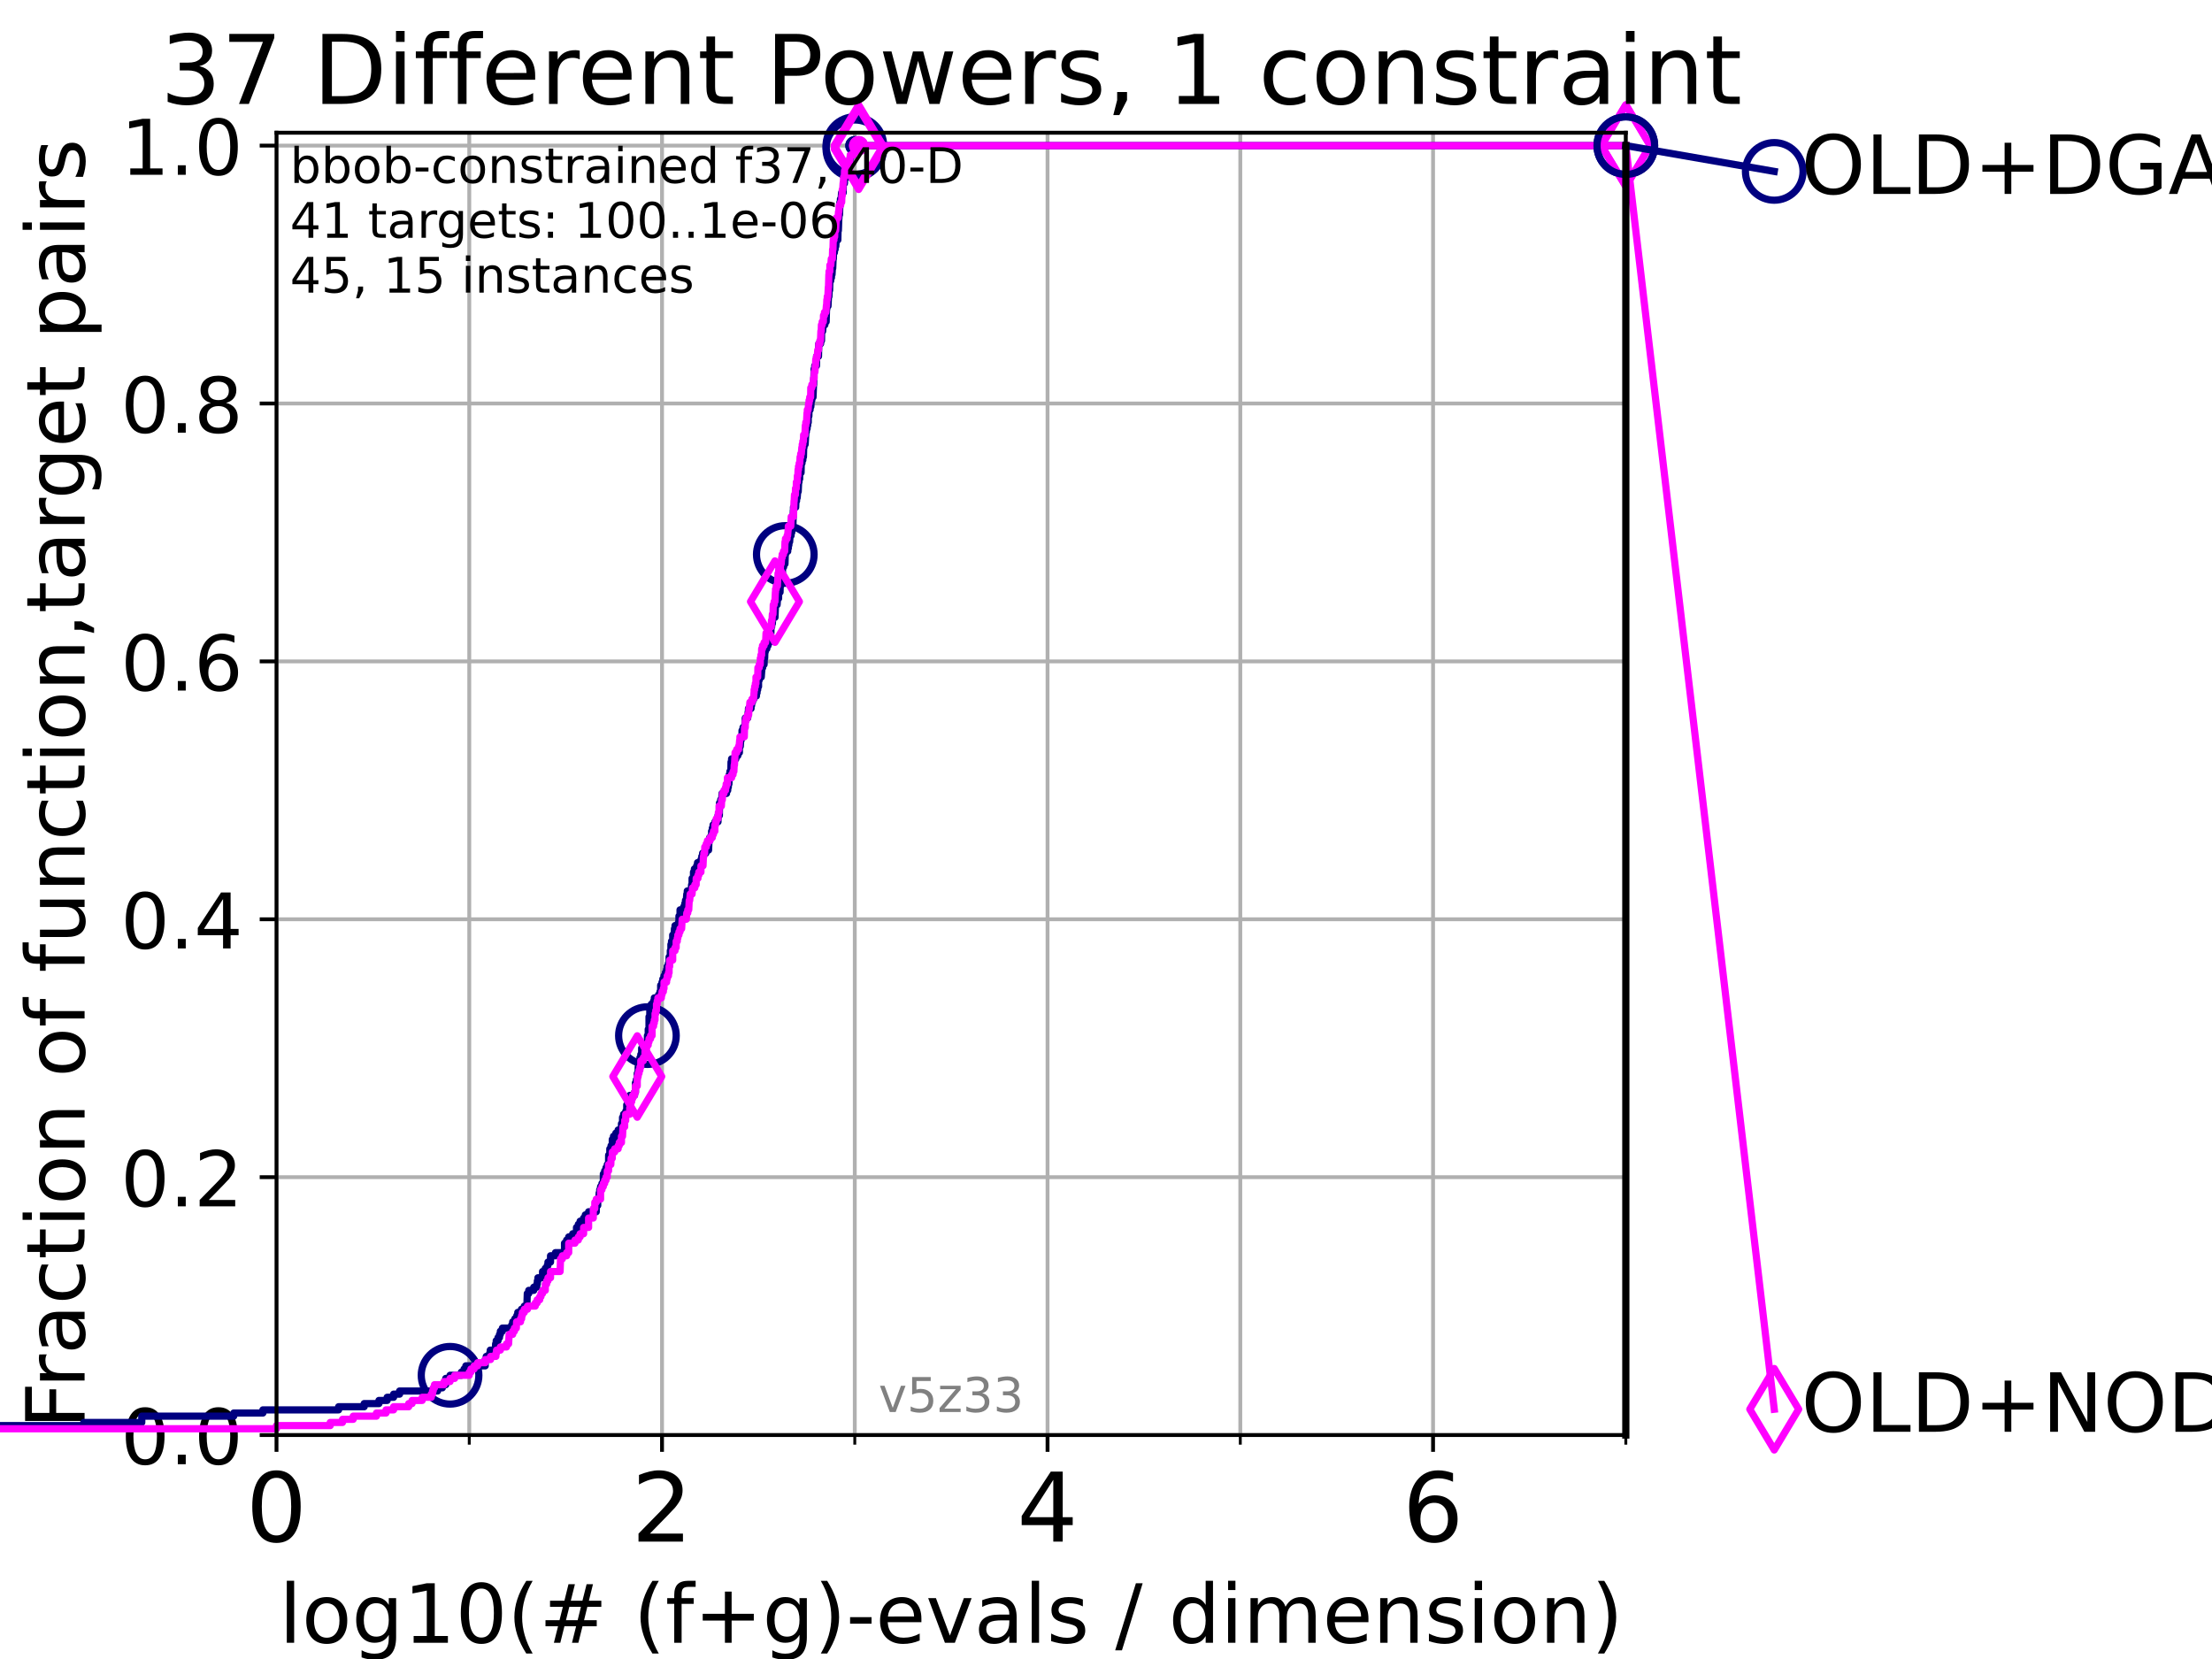 <?xml version="1.0" encoding="utf-8" standalone="no"?>
<!DOCTYPE svg PUBLIC "-//W3C//DTD SVG 1.1//EN"
  "http://www.w3.org/Graphics/SVG/1.1/DTD/svg11.dtd">
<!-- Created with matplotlib (https://matplotlib.org/) -->
<svg height="345.6pt" version="1.1" viewBox="0 0 460.8 345.6" width="460.8pt" xmlns="http://www.w3.org/2000/svg" xmlns:xlink="http://www.w3.org/1999/xlink">
 <defs>
  <style type="text/css">*{stroke-linecap:butt;stroke-linejoin:round;}</style>
 </defs>
 <g id="figure_1">
  <g id="patch_1">
   <path d="M 0 345.6 
L 460.8 345.6 
L 460.8 0 
L 0 0 
z
" style="fill:#ffffff;"/>
  </g>
  <g id="axes_1">
   <g id="patch_2">
    <path d="M 57.6 298.944 
L 338.688 298.944 
L 338.688 27.648 
L 57.6 27.648 
z
" style="fill:#ffffff;"/>
   </g>
   <g id="matplotlib.axis_1">
    <g id="xtick_1">
     <g id="line2d_1">
      <path clip-path="url(#p46e4874c89)" d="M 57.6 298.944 
L 57.6 27.648 
" style="fill:none;stroke:#b0b0b0;stroke-linecap:square;stroke-width:0.8;"/>
     </g>
     <g id="line2d_2">
      <defs>
       <path d="M 0 0 
L 0 3.5 
" id="md6319cb40d" style="stroke:#000000;stroke-width:0.8;"/>
      </defs>
      <g>
       <use style="stroke:#000000;stroke-width:0.8;" x="57.6" xlink:href="#md6319cb40d" y="298.944"/>
      </g>
     </g>
     <g id="text_1">
      <!-- 0 -->
      <g transform="translate(51.237 321.141)scale(0.2 -0.2)">
       <defs>
        <path d="M 31.781 66.406 
Q 24.172 66.406 20.328 58.906 
Q 16.5 51.422 16.5 36.375 
Q 16.5 21.391 20.328 13.891 
Q 24.172 6.391 31.781 6.391 
Q 39.453 6.391 43.281 13.891 
Q 47.125 21.391 47.125 36.375 
Q 47.125 51.422 43.281 58.906 
Q 39.453 66.406 31.781 66.406 
z
M 31.781 74.219 
Q 44.047 74.219 50.516 64.516 
Q 56.984 54.828 56.984 36.375 
Q 56.984 17.969 50.516 8.266 
Q 44.047 -1.422 31.781 -1.422 
Q 19.531 -1.422 13.062 8.266 
Q 6.594 17.969 6.594 36.375 
Q 6.594 54.828 13.062 64.516 
Q 19.531 74.219 31.781 74.219 
z
" id="DejaVuSans-48"/>
       </defs>
       <use xlink:href="#DejaVuSans-48"/>
      </g>
     </g>
    </g>
    <g id="xtick_2">
     <g id="line2d_3">
      <path clip-path="url(#p46e4874c89)" d="M 137.911 298.944 
L 137.911 27.648 
" style="fill:none;stroke:#b0b0b0;stroke-linecap:square;stroke-width:0.8;"/>
     </g>
     <g id="line2d_4">
      <g>
       <use style="stroke:#000000;stroke-width:0.8;" x="137.911" xlink:href="#md6319cb40d" y="298.944"/>
      </g>
     </g>
     <g id="text_2">
      <!-- 2 -->
      <g transform="translate(131.548 321.141)scale(0.2 -0.2)">
       <defs>
        <path d="M 19.188 8.297 
L 53.609 8.297 
L 53.609 0 
L 7.328 0 
L 7.328 8.297 
Q 12.938 14.109 22.625 23.891 
Q 32.328 33.688 34.812 36.531 
Q 39.547 41.844 41.422 45.531 
Q 43.312 49.219 43.312 52.781 
Q 43.312 58.594 39.234 62.25 
Q 35.156 65.922 28.609 65.922 
Q 23.969 65.922 18.812 64.312 
Q 13.672 62.703 7.812 59.422 
L 7.812 69.391 
Q 13.766 71.781 18.938 73 
Q 24.125 74.219 28.422 74.219 
Q 39.75 74.219 46.484 68.547 
Q 53.219 62.891 53.219 53.422 
Q 53.219 48.922 51.531 44.891 
Q 49.859 40.875 45.406 35.406 
Q 44.188 33.984 37.641 27.219 
Q 31.109 20.453 19.188 8.297 
z
" id="DejaVuSans-50"/>
       </defs>
       <use xlink:href="#DejaVuSans-50"/>
      </g>
     </g>
    </g>
    <g id="xtick_3">
     <g id="line2d_5">
      <path clip-path="url(#p46e4874c89)" d="M 218.222 298.944 
L 218.222 27.648 
" style="fill:none;stroke:#b0b0b0;stroke-linecap:square;stroke-width:0.8;"/>
     </g>
     <g id="line2d_6">
      <g>
       <use style="stroke:#000000;stroke-width:0.8;" x="218.222" xlink:href="#md6319cb40d" y="298.944"/>
      </g>
     </g>
     <g id="text_3">
      <!-- 4 -->
      <g transform="translate(211.859 321.141)scale(0.2 -0.2)">
       <defs>
        <path d="M 37.797 64.312 
L 12.891 25.391 
L 37.797 25.391 
z
M 35.203 72.906 
L 47.609 72.906 
L 47.609 25.391 
L 58.016 25.391 
L 58.016 17.188 
L 47.609 17.188 
L 47.609 0 
L 37.797 0 
L 37.797 17.188 
L 4.891 17.188 
L 4.891 26.703 
z
" id="DejaVuSans-52"/>
       </defs>
       <use xlink:href="#DejaVuSans-52"/>
      </g>
     </g>
    </g>
    <g id="xtick_4">
     <g id="line2d_7">
      <path clip-path="url(#p46e4874c89)" d="M 298.533 298.944 
L 298.533 27.648 
" style="fill:none;stroke:#b0b0b0;stroke-linecap:square;stroke-width:0.8;"/>
     </g>
     <g id="line2d_8">
      <g>
       <use style="stroke:#000000;stroke-width:0.8;" x="298.533" xlink:href="#md6319cb40d" y="298.944"/>
      </g>
     </g>
     <g id="text_4">
      <!-- 6 -->
      <g transform="translate(292.17 321.141)scale(0.2 -0.2)">
       <defs>
        <path d="M 33.016 40.375 
Q 26.375 40.375 22.484 35.828 
Q 18.609 31.297 18.609 23.391 
Q 18.609 15.531 22.484 10.953 
Q 26.375 6.391 33.016 6.391 
Q 39.656 6.391 43.531 10.953 
Q 47.406 15.531 47.406 23.391 
Q 47.406 31.297 43.531 35.828 
Q 39.656 40.375 33.016 40.375 
z
M 52.594 71.297 
L 52.594 62.312 
Q 48.875 64.062 45.094 64.984 
Q 41.312 65.922 37.594 65.922 
Q 27.828 65.922 22.672 59.328 
Q 17.531 52.734 16.797 39.406 
Q 19.672 43.656 24.016 45.922 
Q 28.375 48.188 33.594 48.188 
Q 44.578 48.188 50.953 41.516 
Q 57.328 34.859 57.328 23.391 
Q 57.328 12.156 50.688 5.359 
Q 44.047 -1.422 33.016 -1.422 
Q 20.359 -1.422 13.672 8.266 
Q 6.984 17.969 6.984 36.375 
Q 6.984 53.656 15.188 63.938 
Q 23.391 74.219 37.203 74.219 
Q 40.922 74.219 44.703 73.484 
Q 48.484 72.75 52.594 71.297 
z
" id="DejaVuSans-54"/>
       </defs>
       <use xlink:href="#DejaVuSans-54"/>
      </g>
     </g>
    </g>
    <g id="xtick_5">
     <g id="line2d_9">
      <path clip-path="url(#p46e4874c89)" d="M 97.755 298.944 
L 97.755 27.648 
" style="fill:none;stroke:#b0b0b0;stroke-linecap:square;stroke-width:0.8;"/>
     </g>
     <g id="line2d_10">
      <defs>
       <path d="M 0 0 
L 0 2 
" id="ma8e3c7a8de" style="stroke:#000000;stroke-width:0.6;"/>
      </defs>
      <g>
       <use style="stroke:#000000;stroke-width:0.6;" x="97.755" xlink:href="#ma8e3c7a8de" y="298.944"/>
      </g>
     </g>
    </g>
    <g id="xtick_6">
     <g id="line2d_11">
      <path clip-path="url(#p46e4874c89)" d="M 178.066 298.944 
L 178.066 27.648 
" style="fill:none;stroke:#b0b0b0;stroke-linecap:square;stroke-width:0.8;"/>
     </g>
     <g id="line2d_12">
      <g>
       <use style="stroke:#000000;stroke-width:0.6;" x="178.066" xlink:href="#ma8e3c7a8de" y="298.944"/>
      </g>
     </g>
    </g>
    <g id="xtick_7">
     <g id="line2d_13">
      <path clip-path="url(#p46e4874c89)" d="M 258.377 298.944 
L 258.377 27.648 
" style="fill:none;stroke:#b0b0b0;stroke-linecap:square;stroke-width:0.8;"/>
     </g>
     <g id="line2d_14">
      <g>
       <use style="stroke:#000000;stroke-width:0.6;" x="258.377" xlink:href="#ma8e3c7a8de" y="298.944"/>
      </g>
     </g>
    </g>
    <g id="xtick_8">
     <g id="line2d_15">
      <path clip-path="url(#p46e4874c89)" d="M 338.688 298.944 
L 338.688 27.648 
" style="fill:none;stroke:#b0b0b0;stroke-linecap:square;stroke-width:0.8;"/>
     </g>
     <g id="line2d_16">
      <g>
       <use style="stroke:#000000;stroke-width:0.6;" x="338.688" xlink:href="#ma8e3c7a8de" y="298.944"/>
      </g>
     </g>
    </g>
    <g id="text_5">
     <!-- log10(# (f+g)-evals / dimension) -->
     <g transform="translate(58.145 342.218)scale(0.17 -0.17)">
      <defs>
       <path d="M 9.422 75.984 
L 18.406 75.984 
L 18.406 0 
L 9.422 0 
z
" id="DejaVuSans-108"/>
       <path d="M 30.609 48.391 
Q 23.391 48.391 19.188 42.75 
Q 14.984 37.109 14.984 27.297 
Q 14.984 17.484 19.156 11.844 
Q 23.344 6.203 30.609 6.203 
Q 37.797 6.203 41.984 11.859 
Q 46.188 17.531 46.188 27.297 
Q 46.188 37.016 41.984 42.703 
Q 37.797 48.391 30.609 48.391 
z
M 30.609 56 
Q 42.328 56 49.016 48.375 
Q 55.719 40.766 55.719 27.297 
Q 55.719 13.875 49.016 6.219 
Q 42.328 -1.422 30.609 -1.422 
Q 18.844 -1.422 12.172 6.219 
Q 5.516 13.875 5.516 27.297 
Q 5.516 40.766 12.172 48.375 
Q 18.844 56 30.609 56 
z
" id="DejaVuSans-111"/>
       <path d="M 45.406 27.984 
Q 45.406 37.75 41.375 43.109 
Q 37.359 48.484 30.078 48.484 
Q 22.859 48.484 18.828 43.109 
Q 14.797 37.75 14.797 27.984 
Q 14.797 18.266 18.828 12.891 
Q 22.859 7.516 30.078 7.516 
Q 37.359 7.516 41.375 12.891 
Q 45.406 18.266 45.406 27.984 
z
M 54.391 6.781 
Q 54.391 -7.172 48.188 -13.984 
Q 42 -20.797 29.203 -20.797 
Q 24.469 -20.797 20.266 -20.094 
Q 16.062 -19.391 12.109 -17.922 
L 12.109 -9.188 
Q 16.062 -11.328 19.922 -12.344 
Q 23.781 -13.375 27.781 -13.375 
Q 36.625 -13.375 41.016 -8.766 
Q 45.406 -4.156 45.406 5.172 
L 45.406 9.625 
Q 42.625 4.781 38.281 2.391 
Q 33.938 0 27.875 0 
Q 17.828 0 11.672 7.656 
Q 5.516 15.328 5.516 27.984 
Q 5.516 40.672 11.672 48.328 
Q 17.828 56 27.875 56 
Q 33.938 56 38.281 53.609 
Q 42.625 51.219 45.406 46.391 
L 45.406 54.688 
L 54.391 54.688 
z
" id="DejaVuSans-103"/>
       <path d="M 12.406 8.297 
L 28.516 8.297 
L 28.516 63.922 
L 10.984 60.406 
L 10.984 69.391 
L 28.422 72.906 
L 38.281 72.906 
L 38.281 8.297 
L 54.391 8.297 
L 54.391 0 
L 12.406 0 
z
" id="DejaVuSans-49"/>
       <path d="M 31 75.875 
Q 24.469 64.656 21.281 53.656 
Q 18.109 42.672 18.109 31.391 
Q 18.109 20.125 21.312 9.062 
Q 24.516 -2 31 -13.188 
L 23.188 -13.188 
Q 15.875 -1.703 12.234 9.375 
Q 8.594 20.453 8.594 31.391 
Q 8.594 42.281 12.203 53.312 
Q 15.828 64.359 23.188 75.875 
z
" id="DejaVuSans-40"/>
       <path d="M 51.125 44 
L 36.922 44 
L 32.812 27.688 
L 47.125 27.688 
z
M 43.797 71.781 
L 38.719 51.516 
L 52.984 51.516 
L 58.109 71.781 
L 65.922 71.781 
L 60.891 51.516 
L 76.125 51.516 
L 76.125 44 
L 58.984 44 
L 54.984 27.688 
L 70.516 27.688 
L 70.516 20.219 
L 53.078 20.219 
L 48 0 
L 40.188 0 
L 45.219 20.219 
L 30.906 20.219 
L 25.875 0 
L 18.016 0 
L 23.094 20.219 
L 7.719 20.219 
L 7.719 27.688 
L 24.906 27.688 
L 29 44 
L 13.281 44 
L 13.281 51.516 
L 30.906 51.516 
L 35.891 71.781 
z
" id="DejaVuSans-35"/>
       <path id="DejaVuSans-32"/>
       <path d="M 37.109 75.984 
L 37.109 68.5 
L 28.516 68.5 
Q 23.688 68.5 21.797 66.547 
Q 19.922 64.594 19.922 59.516 
L 19.922 54.688 
L 34.719 54.688 
L 34.719 47.703 
L 19.922 47.703 
L 19.922 0 
L 10.891 0 
L 10.891 47.703 
L 2.297 47.703 
L 2.297 54.688 
L 10.891 54.688 
L 10.891 58.5 
Q 10.891 67.625 15.141 71.797 
Q 19.391 75.984 28.609 75.984 
z
" id="DejaVuSans-102"/>
       <path d="M 46 62.703 
L 46 35.5 
L 73.188 35.5 
L 73.188 27.203 
L 46 27.203 
L 46 0 
L 37.797 0 
L 37.797 27.203 
L 10.594 27.203 
L 10.594 35.5 
L 37.797 35.5 
L 37.797 62.703 
z
" id="DejaVuSans-43"/>
       <path d="M 8.016 75.875 
L 15.828 75.875 
Q 23.141 64.359 26.781 53.312 
Q 30.422 42.281 30.422 31.391 
Q 30.422 20.453 26.781 9.375 
Q 23.141 -1.703 15.828 -13.188 
L 8.016 -13.188 
Q 14.5 -2 17.703 9.062 
Q 20.906 20.125 20.906 31.391 
Q 20.906 42.672 17.703 53.656 
Q 14.5 64.656 8.016 75.875 
z
" id="DejaVuSans-41"/>
       <path d="M 4.891 31.391 
L 31.203 31.391 
L 31.203 23.391 
L 4.891 23.391 
z
" id="DejaVuSans-45"/>
       <path d="M 56.203 29.594 
L 56.203 25.203 
L 14.891 25.203 
Q 15.484 15.922 20.484 11.062 
Q 25.484 6.203 34.422 6.203 
Q 39.594 6.203 44.453 7.469 
Q 49.312 8.734 54.109 11.281 
L 54.109 2.781 
Q 49.266 0.734 44.188 -0.344 
Q 39.109 -1.422 33.891 -1.422 
Q 20.797 -1.422 13.156 6.188 
Q 5.516 13.812 5.516 26.812 
Q 5.516 40.234 12.766 48.109 
Q 20.016 56 32.328 56 
Q 43.359 56 49.781 48.891 
Q 56.203 41.797 56.203 29.594 
z
M 47.219 32.234 
Q 47.125 39.594 43.094 43.984 
Q 39.062 48.391 32.422 48.391 
Q 24.906 48.391 20.391 44.141 
Q 15.875 39.891 15.188 32.172 
z
" id="DejaVuSans-101"/>
       <path d="M 2.984 54.688 
L 12.5 54.688 
L 29.594 8.797 
L 46.688 54.688 
L 56.203 54.688 
L 35.688 0 
L 23.484 0 
z
" id="DejaVuSans-118"/>
       <path d="M 34.281 27.484 
Q 23.391 27.484 19.188 25 
Q 14.984 22.516 14.984 16.5 
Q 14.984 11.719 18.141 8.906 
Q 21.297 6.109 26.703 6.109 
Q 34.188 6.109 38.703 11.406 
Q 43.219 16.703 43.219 25.484 
L 43.219 27.484 
z
M 52.203 31.203 
L 52.203 0 
L 43.219 0 
L 43.219 8.297 
Q 40.141 3.328 35.547 0.953 
Q 30.953 -1.422 24.312 -1.422 
Q 15.922 -1.422 10.953 3.297 
Q 6 8.016 6 15.922 
Q 6 25.141 12.172 29.828 
Q 18.359 34.516 30.609 34.516 
L 43.219 34.516 
L 43.219 35.406 
Q 43.219 41.609 39.141 45 
Q 35.062 48.391 27.688 48.391 
Q 23 48.391 18.547 47.266 
Q 14.109 46.141 10.016 43.891 
L 10.016 52.203 
Q 14.938 54.109 19.578 55.047 
Q 24.219 56 28.609 56 
Q 40.484 56 46.344 49.844 
Q 52.203 43.703 52.203 31.203 
z
" id="DejaVuSans-97"/>
       <path d="M 44.281 53.078 
L 44.281 44.578 
Q 40.484 46.531 36.375 47.5 
Q 32.281 48.484 27.875 48.484 
Q 21.188 48.484 17.844 46.438 
Q 14.5 44.391 14.5 40.281 
Q 14.5 37.156 16.891 35.375 
Q 19.281 33.594 26.516 31.984 
L 29.594 31.297 
Q 39.156 29.25 43.188 25.516 
Q 47.219 21.781 47.219 15.094 
Q 47.219 7.469 41.188 3.016 
Q 35.156 -1.422 24.609 -1.422 
Q 20.219 -1.422 15.453 -0.562 
Q 10.688 0.297 5.422 2 
L 5.422 11.281 
Q 10.406 8.688 15.234 7.391 
Q 20.062 6.109 24.812 6.109 
Q 31.156 6.109 34.562 8.281 
Q 37.984 10.453 37.984 14.406 
Q 37.984 18.062 35.516 20.016 
Q 33.062 21.969 24.703 23.781 
L 21.578 24.516 
Q 13.234 26.266 9.516 29.906 
Q 5.812 33.547 5.812 39.891 
Q 5.812 47.609 11.281 51.797 
Q 16.75 56 26.812 56 
Q 31.781 56 36.172 55.266 
Q 40.578 54.547 44.281 53.078 
z
" id="DejaVuSans-115"/>
       <path d="M 25.391 72.906 
L 33.688 72.906 
L 8.297 -9.281 
L 0 -9.281 
z
" id="DejaVuSans-47"/>
       <path d="M 45.406 46.391 
L 45.406 75.984 
L 54.391 75.984 
L 54.391 0 
L 45.406 0 
L 45.406 8.203 
Q 42.578 3.328 38.25 0.953 
Q 33.938 -1.422 27.875 -1.422 
Q 17.969 -1.422 11.734 6.484 
Q 5.516 14.406 5.516 27.297 
Q 5.516 40.188 11.734 48.094 
Q 17.969 56 27.875 56 
Q 33.938 56 38.25 53.625 
Q 42.578 51.266 45.406 46.391 
z
M 14.797 27.297 
Q 14.797 17.391 18.875 11.75 
Q 22.953 6.109 30.078 6.109 
Q 37.203 6.109 41.297 11.75 
Q 45.406 17.391 45.406 27.297 
Q 45.406 37.203 41.297 42.844 
Q 37.203 48.484 30.078 48.484 
Q 22.953 48.484 18.875 42.844 
Q 14.797 37.203 14.797 27.297 
z
" id="DejaVuSans-100"/>
       <path d="M 9.422 54.688 
L 18.406 54.688 
L 18.406 0 
L 9.422 0 
z
M 9.422 75.984 
L 18.406 75.984 
L 18.406 64.594 
L 9.422 64.594 
z
" id="DejaVuSans-105"/>
       <path d="M 52 44.188 
Q 55.375 50.25 60.062 53.125 
Q 64.75 56 71.094 56 
Q 79.641 56 84.281 50.016 
Q 88.922 44.047 88.922 33.016 
L 88.922 0 
L 79.891 0 
L 79.891 32.719 
Q 79.891 40.578 77.094 44.375 
Q 74.312 48.188 68.609 48.188 
Q 61.625 48.188 57.562 43.547 
Q 53.516 38.922 53.516 30.906 
L 53.516 0 
L 44.484 0 
L 44.484 32.719 
Q 44.484 40.625 41.703 44.406 
Q 38.922 48.188 33.109 48.188 
Q 26.219 48.188 22.156 43.531 
Q 18.109 38.875 18.109 30.906 
L 18.109 0 
L 9.078 0 
L 9.078 54.688 
L 18.109 54.688 
L 18.109 46.188 
Q 21.188 51.219 25.484 53.609 
Q 29.781 56 35.688 56 
Q 41.656 56 45.828 52.969 
Q 50 49.953 52 44.188 
z
" id="DejaVuSans-109"/>
       <path d="M 54.891 33.016 
L 54.891 0 
L 45.906 0 
L 45.906 32.719 
Q 45.906 40.484 42.875 44.328 
Q 39.844 48.188 33.797 48.188 
Q 26.516 48.188 22.312 43.547 
Q 18.109 38.922 18.109 30.906 
L 18.109 0 
L 9.078 0 
L 9.078 54.688 
L 18.109 54.688 
L 18.109 46.188 
Q 21.344 51.125 25.703 53.562 
Q 30.078 56 35.797 56 
Q 45.219 56 50.047 50.172 
Q 54.891 44.344 54.891 33.016 
z
" id="DejaVuSans-110"/>
      </defs>
      <use xlink:href="#DejaVuSans-108"/>
      <use x="27.783" xlink:href="#DejaVuSans-111"/>
      <use x="88.965" xlink:href="#DejaVuSans-103"/>
      <use x="152.441" xlink:href="#DejaVuSans-49"/>
      <use x="216.064" xlink:href="#DejaVuSans-48"/>
      <use x="279.688" xlink:href="#DejaVuSans-40"/>
      <use x="318.701" xlink:href="#DejaVuSans-35"/>
      <use x="402.49" xlink:href="#DejaVuSans-32"/>
      <use x="434.277" xlink:href="#DejaVuSans-40"/>
      <use x="473.291" xlink:href="#DejaVuSans-102"/>
      <use x="508.496" xlink:href="#DejaVuSans-43"/>
      <use x="592.285" xlink:href="#DejaVuSans-103"/>
      <use x="655.762" xlink:href="#DejaVuSans-41"/>
      <use x="694.775" xlink:href="#DejaVuSans-45"/>
      <use x="730.859" xlink:href="#DejaVuSans-101"/>
      <use x="792.383" xlink:href="#DejaVuSans-118"/>
      <use x="851.562" xlink:href="#DejaVuSans-97"/>
      <use x="912.842" xlink:href="#DejaVuSans-108"/>
      <use x="940.625" xlink:href="#DejaVuSans-115"/>
      <use x="992.725" xlink:href="#DejaVuSans-32"/>
      <use x="1024.512" xlink:href="#DejaVuSans-47"/>
      <use x="1058.203" xlink:href="#DejaVuSans-32"/>
      <use x="1089.99" xlink:href="#DejaVuSans-100"/>
      <use x="1153.467" xlink:href="#DejaVuSans-105"/>
      <use x="1181.25" xlink:href="#DejaVuSans-109"/>
      <use x="1278.662" xlink:href="#DejaVuSans-101"/>
      <use x="1340.186" xlink:href="#DejaVuSans-110"/>
      <use x="1403.564" xlink:href="#DejaVuSans-115"/>
      <use x="1455.664" xlink:href="#DejaVuSans-105"/>
      <use x="1483.447" xlink:href="#DejaVuSans-111"/>
      <use x="1544.629" xlink:href="#DejaVuSans-110"/>
      <use x="1608.008" xlink:href="#DejaVuSans-41"/>
     </g>
    </g>
   </g>
   <g id="matplotlib.axis_2">
    <g id="ytick_1">
     <g id="line2d_17">
      <path clip-path="url(#p46e4874c89)" d="M 57.6 298.944 
L 338.688 298.944 
" style="fill:none;stroke:#b0b0b0;stroke-linecap:square;stroke-width:0.8;"/>
     </g>
     <g id="line2d_18">
      <defs>
       <path d="M 0 0 
L -3.5 0 
" id="mb475f97f9d" style="stroke:#000000;stroke-width:0.8;"/>
      </defs>
      <g>
       <use style="stroke:#000000;stroke-width:0.8;" x="57.6" xlink:href="#mb475f97f9d" y="298.944"/>
      </g>
     </g>
     <g id="text_6">
      <!-- 0.0 -->
      <g transform="translate(25.155 305.023)scale(0.16 -0.16)">
       <defs>
        <path d="M 10.688 12.406 
L 21 12.406 
L 21 0 
L 10.688 0 
z
" id="DejaVuSans-46"/>
       </defs>
       <use xlink:href="#DejaVuSans-48"/>
       <use x="63.623" xlink:href="#DejaVuSans-46"/>
       <use x="95.41" xlink:href="#DejaVuSans-48"/>
      </g>
     </g>
    </g>
    <g id="ytick_2">
     <g id="line2d_19">
      <path clip-path="url(#p46e4874c89)" d="M 57.6 245.222 
L 338.688 245.222 
" style="fill:none;stroke:#b0b0b0;stroke-linecap:square;stroke-width:0.8;"/>
     </g>
     <g id="line2d_20">
      <g>
       <use style="stroke:#000000;stroke-width:0.8;" x="57.6" xlink:href="#mb475f97f9d" y="245.222"/>
      </g>
     </g>
     <g id="text_7">
      <!-- 0.2 -->
      <g transform="translate(25.155 251.301)scale(0.16 -0.16)">
       <use xlink:href="#DejaVuSans-48"/>
       <use x="63.623" xlink:href="#DejaVuSans-46"/>
       <use x="95.41" xlink:href="#DejaVuSans-50"/>
      </g>
     </g>
    </g>
    <g id="ytick_3">
     <g id="line2d_21">
      <path clip-path="url(#p46e4874c89)" d="M 57.6 191.5 
L 338.688 191.5 
" style="fill:none;stroke:#b0b0b0;stroke-linecap:square;stroke-width:0.8;"/>
     </g>
     <g id="line2d_22">
      <g>
       <use style="stroke:#000000;stroke-width:0.8;" x="57.6" xlink:href="#mb475f97f9d" y="191.5"/>
      </g>
     </g>
     <g id="text_8">
      <!-- 0.4 -->
      <g transform="translate(25.155 197.579)scale(0.16 -0.16)">
       <use xlink:href="#DejaVuSans-48"/>
       <use x="63.623" xlink:href="#DejaVuSans-46"/>
       <use x="95.41" xlink:href="#DejaVuSans-52"/>
      </g>
     </g>
    </g>
    <g id="ytick_4">
     <g id="line2d_23">
      <path clip-path="url(#p46e4874c89)" d="M 57.6 137.778 
L 338.688 137.778 
" style="fill:none;stroke:#b0b0b0;stroke-linecap:square;stroke-width:0.8;"/>
     </g>
     <g id="line2d_24">
      <g>
       <use style="stroke:#000000;stroke-width:0.8;" x="57.6" xlink:href="#mb475f97f9d" y="137.778"/>
      </g>
     </g>
     <g id="text_9">
      <!-- 0.6 -->
      <g transform="translate(25.155 143.857)scale(0.16 -0.16)">
       <use xlink:href="#DejaVuSans-48"/>
       <use x="63.623" xlink:href="#DejaVuSans-46"/>
       <use x="95.41" xlink:href="#DejaVuSans-54"/>
      </g>
     </g>
    </g>
    <g id="ytick_5">
     <g id="line2d_25">
      <path clip-path="url(#p46e4874c89)" d="M 57.6 84.056 
L 338.688 84.056 
" style="fill:none;stroke:#b0b0b0;stroke-linecap:square;stroke-width:0.8;"/>
     </g>
     <g id="line2d_26">
      <g>
       <use style="stroke:#000000;stroke-width:0.8;" x="57.6" xlink:href="#mb475f97f9d" y="84.056"/>
      </g>
     </g>
     <g id="text_10">
      <!-- 0.8 -->
      <g transform="translate(25.155 90.135)scale(0.16 -0.16)">
       <defs>
        <path d="M 31.781 34.625 
Q 24.75 34.625 20.719 30.859 
Q 16.703 27.094 16.703 20.516 
Q 16.703 13.922 20.719 10.156 
Q 24.75 6.391 31.781 6.391 
Q 38.812 6.391 42.859 10.172 
Q 46.922 13.969 46.922 20.516 
Q 46.922 27.094 42.891 30.859 
Q 38.875 34.625 31.781 34.625 
z
M 21.922 38.812 
Q 15.578 40.375 12.031 44.719 
Q 8.5 49.078 8.5 55.328 
Q 8.5 64.062 14.719 69.141 
Q 20.953 74.219 31.781 74.219 
Q 42.672 74.219 48.875 69.141 
Q 55.078 64.062 55.078 55.328 
Q 55.078 49.078 51.531 44.719 
Q 48 40.375 41.703 38.812 
Q 48.828 37.156 52.797 32.312 
Q 56.781 27.484 56.781 20.516 
Q 56.781 9.906 50.312 4.234 
Q 43.844 -1.422 31.781 -1.422 
Q 19.734 -1.422 13.25 4.234 
Q 6.781 9.906 6.781 20.516 
Q 6.781 27.484 10.781 32.312 
Q 14.797 37.156 21.922 38.812 
z
M 18.312 54.391 
Q 18.312 48.734 21.844 45.562 
Q 25.391 42.391 31.781 42.391 
Q 38.141 42.391 41.719 45.562 
Q 45.312 48.734 45.312 54.391 
Q 45.312 60.062 41.719 63.234 
Q 38.141 66.406 31.781 66.406 
Q 25.391 66.406 21.844 63.234 
Q 18.312 60.062 18.312 54.391 
z
" id="DejaVuSans-56"/>
       </defs>
       <use xlink:href="#DejaVuSans-48"/>
       <use x="63.623" xlink:href="#DejaVuSans-46"/>
       <use x="95.41" xlink:href="#DejaVuSans-56"/>
      </g>
     </g>
    </g>
    <g id="ytick_6">
     <g id="line2d_27">
      <path clip-path="url(#p46e4874c89)" d="M 57.6 30.334 
L 338.688 30.334 
" style="fill:none;stroke:#b0b0b0;stroke-linecap:square;stroke-width:0.8;"/>
     </g>
     <g id="line2d_28">
      <g>
       <use style="stroke:#000000;stroke-width:0.8;" x="57.6" xlink:href="#mb475f97f9d" y="30.334"/>
      </g>
     </g>
     <g id="text_11">
      <!-- 1.0 -->
      <g transform="translate(25.155 36.413)scale(0.16 -0.16)">
       <use xlink:href="#DejaVuSans-49"/>
       <use x="63.623" xlink:href="#DejaVuSans-46"/>
       <use x="95.41" xlink:href="#DejaVuSans-48"/>
      </g>
     </g>
    </g>
    <g id="text_12">
     <!-- Fraction of function,target pairs -->
     <g transform="translate(17.62 297.681)rotate(-90)scale(0.17 -0.17)">
      <defs>
       <path d="M 9.812 72.906 
L 51.703 72.906 
L 51.703 64.594 
L 19.672 64.594 
L 19.672 43.109 
L 48.578 43.109 
L 48.578 34.812 
L 19.672 34.812 
L 19.672 0 
L 9.812 0 
z
" id="DejaVuSans-70"/>
       <path d="M 41.109 46.297 
Q 39.594 47.172 37.812 47.578 
Q 36.031 48 33.891 48 
Q 26.266 48 22.188 43.047 
Q 18.109 38.094 18.109 28.812 
L 18.109 0 
L 9.078 0 
L 9.078 54.688 
L 18.109 54.688 
L 18.109 46.188 
Q 20.953 51.172 25.484 53.578 
Q 30.031 56 36.531 56 
Q 37.453 56 38.578 55.875 
Q 39.703 55.766 41.062 55.516 
z
" id="DejaVuSans-114"/>
       <path d="M 48.781 52.594 
L 48.781 44.188 
Q 44.969 46.297 41.141 47.344 
Q 37.312 48.391 33.406 48.391 
Q 24.656 48.391 19.812 42.844 
Q 14.984 37.312 14.984 27.297 
Q 14.984 17.281 19.812 11.734 
Q 24.656 6.203 33.406 6.203 
Q 37.312 6.203 41.141 7.25 
Q 44.969 8.297 48.781 10.406 
L 48.781 2.094 
Q 45.016 0.344 40.984 -0.531 
Q 36.969 -1.422 32.422 -1.422 
Q 20.062 -1.422 12.781 6.344 
Q 5.516 14.109 5.516 27.297 
Q 5.516 40.672 12.859 48.328 
Q 20.219 56 33.016 56 
Q 37.156 56 41.109 55.141 
Q 45.062 54.297 48.781 52.594 
z
" id="DejaVuSans-99"/>
       <path d="M 18.312 70.219 
L 18.312 54.688 
L 36.812 54.688 
L 36.812 47.703 
L 18.312 47.703 
L 18.312 18.016 
Q 18.312 11.328 20.141 9.422 
Q 21.969 7.516 27.594 7.516 
L 36.812 7.516 
L 36.812 0 
L 27.594 0 
Q 17.188 0 13.234 3.875 
Q 9.281 7.766 9.281 18.016 
L 9.281 47.703 
L 2.688 47.703 
L 2.688 54.688 
L 9.281 54.688 
L 9.281 70.219 
z
" id="DejaVuSans-116"/>
       <path d="M 8.5 21.578 
L 8.5 54.688 
L 17.484 54.688 
L 17.484 21.922 
Q 17.484 14.156 20.5 10.266 
Q 23.531 6.391 29.594 6.391 
Q 36.859 6.391 41.078 11.031 
Q 45.312 15.672 45.312 23.688 
L 45.312 54.688 
L 54.297 54.688 
L 54.297 0 
L 45.312 0 
L 45.312 8.406 
Q 42.047 3.422 37.719 1 
Q 33.406 -1.422 27.688 -1.422 
Q 18.266 -1.422 13.375 4.438 
Q 8.5 10.297 8.5 21.578 
z
M 31.109 56 
z
" id="DejaVuSans-117"/>
       <path d="M 11.719 12.406 
L 22.016 12.406 
L 22.016 4 
L 14.016 -11.625 
L 7.719 -11.625 
L 11.719 4 
z
" id="DejaVuSans-44"/>
       <path d="M 18.109 8.203 
L 18.109 -20.797 
L 9.078 -20.797 
L 9.078 54.688 
L 18.109 54.688 
L 18.109 46.391 
Q 20.953 51.266 25.266 53.625 
Q 29.594 56 35.594 56 
Q 45.562 56 51.781 48.094 
Q 58.016 40.188 58.016 27.297 
Q 58.016 14.406 51.781 6.484 
Q 45.562 -1.422 35.594 -1.422 
Q 29.594 -1.422 25.266 0.953 
Q 20.953 3.328 18.109 8.203 
z
M 48.688 27.297 
Q 48.688 37.203 44.609 42.844 
Q 40.531 48.484 33.406 48.484 
Q 26.266 48.484 22.188 42.844 
Q 18.109 37.203 18.109 27.297 
Q 18.109 17.391 22.188 11.75 
Q 26.266 6.109 33.406 6.109 
Q 40.531 6.109 44.609 11.75 
Q 48.688 17.391 48.688 27.297 
z
" id="DejaVuSans-112"/>
      </defs>
      <use xlink:href="#DejaVuSans-70"/>
      <use x="50.27" xlink:href="#DejaVuSans-114"/>
      <use x="91.383" xlink:href="#DejaVuSans-97"/>
      <use x="152.662" xlink:href="#DejaVuSans-99"/>
      <use x="207.643" xlink:href="#DejaVuSans-116"/>
      <use x="246.852" xlink:href="#DejaVuSans-105"/>
      <use x="274.635" xlink:href="#DejaVuSans-111"/>
      <use x="335.816" xlink:href="#DejaVuSans-110"/>
      <use x="399.195" xlink:href="#DejaVuSans-32"/>
      <use x="430.982" xlink:href="#DejaVuSans-111"/>
      <use x="492.164" xlink:href="#DejaVuSans-102"/>
      <use x="527.369" xlink:href="#DejaVuSans-32"/>
      <use x="559.156" xlink:href="#DejaVuSans-102"/>
      <use x="594.361" xlink:href="#DejaVuSans-117"/>
      <use x="657.74" xlink:href="#DejaVuSans-110"/>
      <use x="721.119" xlink:href="#DejaVuSans-99"/>
      <use x="776.1" xlink:href="#DejaVuSans-116"/>
      <use x="815.309" xlink:href="#DejaVuSans-105"/>
      <use x="843.092" xlink:href="#DejaVuSans-111"/>
      <use x="904.273" xlink:href="#DejaVuSans-110"/>
      <use x="967.652" xlink:href="#DejaVuSans-44"/>
      <use x="999.439" xlink:href="#DejaVuSans-116"/>
      <use x="1038.648" xlink:href="#DejaVuSans-97"/>
      <use x="1099.928" xlink:href="#DejaVuSans-114"/>
      <use x="1139.291" xlink:href="#DejaVuSans-103"/>
      <use x="1202.768" xlink:href="#DejaVuSans-101"/>
      <use x="1264.291" xlink:href="#DejaVuSans-116"/>
      <use x="1303.5" xlink:href="#DejaVuSans-32"/>
      <use x="1335.287" xlink:href="#DejaVuSans-112"/>
      <use x="1398.764" xlink:href="#DejaVuSans-97"/>
      <use x="1460.043" xlink:href="#DejaVuSans-105"/>
      <use x="1487.826" xlink:href="#DejaVuSans-114"/>
      <use x="1528.939" xlink:href="#DejaVuSans-115"/>
     </g>
    </g>
   </g>
   <g id="line2d_29">
    <defs>
     <path d="M 0 1.5 
C 0.398 1.5 0.779 1.342 1.061 1.061 
C 1.342 0.779 1.5 0.398 1.5 0 
C 1.5 -0.398 1.342 -0.779 1.061 -1.061 
C 0.779 -1.342 0.398 -1.5 0 -1.5 
C -0.398 -1.5 -0.779 -1.342 -1.061 -1.061 
C -1.342 -0.779 -1.5 -0.398 -1.5 0 
C -1.5 0.398 -1.342 0.779 -1.061 1.061 
C -0.779 1.342 -0.398 1.5 0 1.5 
z
" id="m96c5d08c77" style="stroke:#000080;"/>
    </defs>
    <g>
     <use style="fill:#000080;stroke:#000080;" x="178.082" xlink:href="#m96c5d08c77" y="30.334"/>
     <use style="fill:#000080;stroke:#000080;" x="178.082" xlink:href="#m96c5d08c77" y="30.334"/>
    </g>
   </g>
   <g id="line2d_30">
    <path d="M -1 296.979 
L 17.445 296.979 
L 17.445 296.323 
L 29.533 296.323 
L 29.533 295.013 
L 48.692 295.013 
L 48.692 294.358 
L 54.766 294.358 
L 54.766 293.703 
L 70.539 293.703 
L 70.539 293.048 
L 75.864 293.048 
L 75.864 292.393 
L 78.942 292.393 
L 78.942 291.737 
L 80.65 291.737 
L 80.65 291.082 
L 81.993 291.082 
L 81.993 290.427 
L 83.239 290.427 
L 83.239 289.772 
L 91.158 289.772 
L 91.158 289.117 
L 92.147 289.117 
L 92.147 288.462 
L 92.854 288.462 
L 92.854 287.151 
L 93.755 287.151 
L 93.755 286.496 
L 96.111 286.496 
L 96.111 285.841 
L 96.676 285.841 
L 96.676 285.186 
L 97.044 285.186 
L 97.044 284.531 
L 101.08 284.531 
L 101.08 283.22 
L 101.295 283.22 
L 101.295 282.565 
L 101.992 282.565 
L 101.992 281.91 
L 102.128 281.91 
L 102.128 281.255 
L 103.182 281.255 
L 103.246 279.945 
L 103.372 279.945 
L 103.372 279.29 
L 103.747 279.29 
L 103.747 278.634 
L 104.054 278.634 
L 104.054 277.979 
L 104.235 277.979 
L 104.235 277.324 
L 104.651 277.324 
L 104.651 276.669 
L 106.594 276.669 
L 106.594 276.014 
L 106.803 276.014 
L 106.803 275.359 
L 107.264 275.359 
L 107.264 274.704 
L 107.664 274.704 
L 107.664 274.048 
L 107.86 274.048 
L 107.86 273.393 
L 108.625 273.393 
L 108.625 272.738 
L 109.222 272.738 
L 109.222 272.083 
L 109.756 272.083 
L 109.843 269.462 
L 110.146 269.462 
L 110.146 268.807 
L 111.186 268.807 
L 111.186 268.152 
L 111.82 268.152 
L 111.82 267.497 
L 111.936 267.497 
L 111.936 266.842 
L 112.052 266.842 
L 112.052 266.187 
L 113.023 266.187 
L 113.023 264.876 
L 113.595 264.876 
L 113.595 264.221 
L 114.012 264.221 
L 114.012 263.566 
L 114.148 263.566 
L 114.148 262.911 
L 114.685 262.911 
L 114.685 261.601 
L 115.711 261.601 
L 115.711 260.946 
L 117.598 260.946 
L 117.598 258.98 
L 118.04 258.98 
L 118.04 258.325 
L 118.471 258.325 
L 118.471 257.67 
L 119.301 257.67 
L 119.301 257.015 
L 120.094 257.015 
L 120.094 255.704 
L 120.477 255.704 
L 120.477 255.049 
L 120.852 255.049 
L 120.852 254.394 
L 121.579 254.394 
L 121.579 253.739 
L 121.931 253.739 
L 121.931 253.084 
L 122.615 253.084 
L 122.615 252.429 
L 124.216 252.429 
L 124.216 251.118 
L 124.52 251.118 
L 124.52 249.808 
L 124.762 249.808 
L 124.818 248.498 
L 124.928 248.498 
L 124.928 247.843 
L 125.111 247.843 
L 125.111 247.187 
L 125.399 247.187 
L 125.399 246.532 
L 125.683 246.532 
L 125.683 244.567 
L 125.962 244.567 
L 125.962 243.912 
L 126.236 243.912 
L 126.236 243.257 
L 126.507 243.257 
L 126.507 242.601 
L 126.773 242.601 
L 126.79 240.636 
L 127.035 240.636 
L 127.035 239.326 
L 127.294 239.326 
L 127.294 238.671 
L 127.548 238.671 
L 127.548 237.36 
L 127.799 237.36 
L 127.799 236.705 
L 128.291 236.705 
L 128.291 236.05 
L 128.768 236.05 
L 128.768 235.395 
L 129.461 235.395 
L 129.461 234.085 
L 129.686 234.085 
L 129.686 232.774 
L 129.909 232.774 
L 129.909 232.119 
L 130.371 232.119 
L 130.371 231.464 
L 130.559 231.464 
L 130.559 230.154 
L 130.979 230.154 
L 130.979 229.499 
L 131.185 229.499 
L 131.198 228.188 
L 132.182 228.188 
L 132.182 227.533 
L 132.375 227.533 
L 132.375 225.568 
L 132.565 225.568 
L 132.565 224.912 
L 132.73 224.912 
L 132.754 223.602 
L 132.94 223.602 
L 132.94 222.292 
L 133.125 222.292 
L 133.125 220.982 
L 133.307 220.982 
L 133.307 220.326 
L 133.488 220.326 
L 133.488 219.671 
L 133.667 219.671 
L 133.667 218.361 
L 134.019 218.361 
L 134.019 217.706 
L 134.703 217.706 
L 134.703 217.051 
L 134.87 217.051 
L 134.87 215.74 
L 135.036 215.74 
L 135.036 214.43 
L 135.199 214.43 
L 135.199 211.81 
L 135.362 211.81 
L 135.362 209.844 
L 135.682 209.844 
L 135.682 209.189 
L 136.151 209.189 
L 136.151 208.534 
L 136.304 208.534 
L 136.304 207.879 
L 137.199 207.879 
L 137.199 207.224 
L 137.487 207.224 
L 137.487 206.568 
L 137.63 206.568 
L 137.63 205.258 
L 137.911 205.258 
L 137.911 204.603 
L 138.076 204.603 
L 138.076 203.948 
L 138.324 203.948 
L 138.324 203.293 
L 138.595 203.293 
L 138.595 202.638 
L 138.861 202.638 
L 138.861 201.982 
L 138.993 201.982 
L 138.993 201.327 
L 139.253 201.327 
L 139.253 200.672 
L 139.382 200.672 
L 139.382 199.362 
L 139.636 199.362 
L 139.636 198.052 
L 139.762 198.052 
L 139.762 196.741 
L 139.887 196.741 
L 139.887 196.086 
L 140.135 196.086 
L 140.135 194.776 
L 140.439 194.776 
L 140.499 193.465 
L 140.619 193.465 
L 140.619 192.81 
L 141.321 192.81 
L 141.321 192.155 
L 141.436 192.155 
L 141.436 190.845 
L 141.662 190.845 
L 141.662 189.535 
L 142.433 189.535 
L 142.433 188.879 
L 142.647 188.879 
L 142.647 188.224 
L 142.792 188.224 
L 142.792 187.569 
L 142.963 187.569 
L 143.067 186.259 
L 143.17 186.259 
L 143.17 185.604 
L 143.977 185.604 
L 144.075 184.293 
L 144.173 184.293 
L 144.173 182.983 
L 144.463 182.983 
L 144.463 181.673 
L 144.653 181.673 
L 144.653 181.018 
L 145.121 181.018 
L 145.121 180.363 
L 145.304 180.363 
L 145.304 179.707 
L 146.02 179.707 
L 146.02 179.052 
L 146.194 179.052 
L 146.194 178.397 
L 146.367 178.397 
L 146.367 177.742 
L 147.041 177.742 
L 147.041 177.087 
L 147.61 177.087 
L 147.69 175.121 
L 147.849 175.121 
L 147.849 174.466 
L 148.239 174.466 
L 148.239 173.156 
L 148.392 173.156 
L 148.392 172.501 
L 148.545 172.501 
L 148.545 171.846 
L 148.943 171.846 
L 148.943 171.191 
L 149.575 171.191 
L 149.575 169.88 
L 149.859 169.88 
L 149.885 167.26 
L 150.138 167.26 
L 150.138 166.604 
L 150.344 166.604 
L 150.412 165.294 
L 151.349 165.294 
L 151.349 164.639 
L 151.597 164.639 
L 151.597 163.984 
L 151.724 163.984 
L 151.724 163.329 
L 151.85 163.329 
L 151.913 161.363 
L 152.057 161.363 
L 152.057 160.708 
L 152.253 160.708 
L 152.284 158.743 
L 152.402 158.743 
L 152.402 158.088 
L 153.294 158.088 
L 153.294 157.432 
L 153.694 157.432 
L 153.694 156.777 
L 154.029 156.777 
L 154.029 155.467 
L 154.225 155.467 
L 154.304 154.157 
L 154.413 154.157 
L 154.413 153.502 
L 154.574 153.502 
L 154.574 152.191 
L 154.788 152.191 
L 154.788 151.536 
L 155.155 151.536 
L 155.258 149.571 
L 155.767 149.571 
L 155.867 148.26 
L 155.916 148.26 
L 155.916 147.605 
L 156.455 147.605 
L 156.455 146.95 
L 156.572 146.95 
L 156.572 146.295 
L 156.75 146.295 
L 156.75 145.64 
L 157.038 145.64 
L 157.038 144.985 
L 157.574 144.985 
L 157.574 144.33 
L 157.709 144.33 
L 157.709 143.674 
L 157.843 143.674 
L 157.843 143.019 
L 158.02 143.019 
L 158.02 141.709 
L 158.152 141.709 
L 158.152 141.054 
L 158.583 141.054 
L 158.679 139.743 
L 158.695 139.743 
L 158.695 139.088 
L 158.879 139.088 
L 158.879 138.433 
L 159.17 138.433 
L 159.212 137.123 
L 159.294 137.123 
L 159.334 135.813 
L 159.416 135.813 
L 159.416 135.157 
L 159.738 135.157 
L 159.738 134.502 
L 159.996 134.502 
L 159.996 133.847 
L 160.327 133.847 
L 160.365 132.537 
L 160.48 132.537 
L 160.48 131.882 
L 160.595 131.882 
L 160.609 130.571 
L 160.755 130.571 
L 160.755 129.916 
L 160.896 129.916 
L 160.968 128.606 
L 161.447 128.606 
L 161.556 125.985 
L 161.883 125.985 
L 161.975 124.675 
L 162.193 124.675 
L 162.215 123.365 
L 162.5 123.365 
L 162.534 122.055 
L 162.638 122.055 
L 162.638 121.399 
L 162.838 121.399 
L 162.89 120.089 
L 162.971 120.089 
L 163.037 118.124 
L 163.24 118.124 
L 163.24 117.469 
L 163.526 117.469 
L 163.592 115.503 
L 163.65 115.503 
L 163.65 114.848 
L 164.098 114.848 
L 164.098 114.193 
L 164.23 114.193 
L 164.23 113.538 
L 164.343 113.538 
L 164.343 112.883 
L 164.494 112.883 
L 164.585 111.572 
L 164.797 111.572 
L 164.797 110.917 
L 164.94 110.917 
L 164.973 109.607 
L 165.179 109.607 
L 165.266 106.331 
L 165.295 106.331 
L 165.295 105.676 
L 165.754 105.676 
L 165.81 104.366 
L 165.936 104.366 
L 165.936 103.71 
L 166.062 103.71 
L 166.173 102.4 
L 166.283 102.4 
L 166.368 100.435 
L 166.446 100.435 
L 166.446 99.78 
L 166.585 99.78 
L 166.588 98.469 
L 166.876 98.469 
L 166.922 96.504 
L 167.072 96.504 
L 167.072 95.849 
L 167.243 95.849 
L 167.243 95.194 
L 167.372 95.194 
L 167.423 93.228 
L 167.492 93.228 
L 167.492 92.573 
L 167.729 92.573 
L 167.839 90.608 
L 167.855 90.608 
L 167.855 89.952 
L 167.98 89.952 
L 167.98 89.297 
L 168.137 89.297 
L 168.137 88.642 
L 168.254 88.642 
L 168.254 87.987 
L 168.373 87.987 
L 168.373 86.677 
L 168.505 86.677 
L 168.532 85.366 
L 168.758 85.366 
L 168.758 84.711 
L 168.915 84.711 
L 168.994 83.401 
L 169.111 83.401 
L 169.111 82.746 
L 169.366 82.746 
L 169.475 80.125 
L 169.503 80.125 
L 169.593 76.849 
L 169.721 76.849 
L 169.721 76.194 
L 170.086 76.194 
L 170.108 74.229 
L 170.508 74.229 
L 170.564 71.608 
L 170.945 71.608 
L 170.945 70.953 
L 171.136 70.953 
L 171.159 68.988 
L 171.375 68.988 
L 171.463 67.677 
L 171.826 67.677 
L 171.826 67.022 
L 172.105 67.022 
L 172.182 64.402 
L 172.235 64.402 
L 172.235 63.747 
L 172.492 63.747 
L 172.588 61.781 
L 172.683 61.781 
L 172.74 60.471 
L 172.823 60.471 
L 172.876 58.505 
L 173.048 58.505 
L 173.048 57.85 
L 173.207 57.85 
L 173.207 57.195 
L 173.325 57.195 
L 173.403 55.885 
L 173.472 55.885 
L 173.554 53.919 
L 173.608 53.919 
L 173.643 52.609 
L 173.823 52.609 
L 173.823 51.954 
L 173.975 51.954 
L 173.975 51.299 
L 174.115 51.299 
L 174.192 49.988 
L 174.537 49.988 
L 174.579 48.023 
L 174.65 48.023 
L 174.744 45.402 
L 174.775 45.402 
L 174.775 44.747 
L 174.892 44.747 
L 174.976 42.127 
L 175.075 42.127 
L 175.075 41.472 
L 175.224 41.472 
L 175.308 40.161 
L 175.646 40.161 
L 175.671 38.196 
L 175.913 38.196 
L 175.967 36.886 
L 176.229 36.886 
L 176.275 35.575 
L 176.446 35.575 
L 176.446 34.92 
L 176.897 34.92 
L 176.898 33.61 
L 177.071 33.61 
L 177.071 32.955 
L 177.206 32.955 
L 177.206 32.3 
L 177.718 32.3 
L 177.785 30.989 
L 178.082 30.989 
L 178.082 30.334 
L 338.688 30.334 
L 338.688 30.334 
" style="fill:none;stroke:#000080;stroke-linecap:square;stroke-width:1.5;"/>
   </g>
   <g id="line2d_31">
    <defs>
     <path d="M 0 6 
C 1.591 6 3.117 5.368 4.243 4.243 
C 5.368 3.117 6 1.591 6 0 
C 6 -1.591 5.368 -3.117 4.243 -4.243 
C 3.117 -5.368 1.591 -6 0 -6 
C -1.591 -6 -3.117 -5.368 -4.243 -4.243 
C -5.368 -3.117 -6 -1.591 -6 0 
C -6 1.591 -5.368 3.117 -4.243 4.243 
C -3.117 5.368 -1.591 6 0 6 
z
" id="m09a0ccad3c" style="stroke:#000080;stroke-width:1.5;"/>
    </defs>
    <g>
     <use style="fill-opacity:0;stroke:#000080;stroke-width:1.5;" x="93.755" xlink:href="#m09a0ccad3c" y="286.496"/>
     <use style="fill-opacity:0;stroke:#000080;stroke-width:1.5;" x="134.87" xlink:href="#m09a0ccad3c" y="215.74"/>
     <use style="fill-opacity:0;stroke:#000080;stroke-width:1.5;" x="163.592" xlink:href="#m09a0ccad3c" y="115.503"/>
     <use style="fill-opacity:0;stroke:#000080;stroke-width:1.5;" x="178.082" xlink:href="#m09a0ccad3c" y="30.989"/>
     <use style="fill-opacity:0;stroke:#000080;stroke-width:1.5;" x="178.082" xlink:href="#m09a0ccad3c" y="30.334"/>
     <use style="fill-opacity:0;stroke:#000080;stroke-width:1.5;" x="338.688" xlink:href="#m09a0ccad3c" y="30.334"/>
    </g>
   </g>
   <g id="line2d_32">
    <path style="fill:none;stroke:#000080;stroke-linecap:square;stroke-width:1.5;"/>
    <g/>
   </g>
   <g id="line2d_33">
    <defs>
     <path d="M 0 1.5 
C 0.398 1.5 0.779 1.342 1.061 1.061 
C 1.342 0.779 1.5 0.398 1.5 0 
C 1.5 -0.398 1.342 -0.779 1.061 -1.061 
C 0.779 -1.342 0.398 -1.5 0 -1.5 
C -0.398 -1.5 -0.779 -1.342 -1.061 -1.061 
C -1.342 -0.779 -1.5 -0.398 -1.5 0 
C -1.5 0.398 -1.342 0.779 -1.061 1.061 
C -0.779 1.342 -0.398 1.5 0 1.5 
z
" id="mb283094f06" style="stroke:#ff00ff;"/>
    </defs>
    <g>
     <use style="fill:#ff00ff;stroke:#ff00ff;" x="178.871" xlink:href="#mb283094f06" y="30.334"/>
     <use style="fill:#ff00ff;stroke:#ff00ff;" x="178.871" xlink:href="#mb283094f06" y="30.334"/>
    </g>
   </g>
   <g id="line2d_34">
    <path d="M -1 297.634 
L 57.6 297.634 
L 57.6 296.979 
L 68.793 296.979 
L 68.793 296.323 
L 71.35 296.323 
L 71.35 295.668 
L 73.579 295.668 
L 73.579 295.013 
L 78.421 295.013 
L 78.421 294.358 
L 80.416 294.358 
L 80.416 293.703 
L 81.993 293.703 
L 81.993 293.048 
L 85.136 293.048 
L 85.136 292.393 
L 85.841 292.393 
L 85.841 291.737 
L 87.952 291.737 
L 87.952 291.082 
L 89.836 291.082 
L 89.836 290.427 
L 90.108 290.427 
L 90.108 289.772 
L 90.243 289.772 
L 90.243 289.117 
L 90.509 289.117 
L 90.509 288.462 
L 92.504 288.462 
L 92.504 287.807 
L 93.755 287.807 
L 93.755 287.151 
L 94.715 287.151 
L 94.715 286.496 
L 97.755 286.496 
L 97.755 285.841 
L 98.101 285.841 
L 98.101 285.186 
L 98.772 285.186 
L 98.772 284.531 
L 99.497 284.531 
L 99.497 283.876 
L 101.08 283.876 
L 101.08 283.22 
L 102.196 283.22 
L 102.196 282.565 
L 103.309 282.565 
L 103.309 281.91 
L 103.435 281.91 
L 103.435 281.255 
L 104.235 281.255 
L 104.235 280.6 
L 105.51 280.6 
L 105.51 279.945 
L 105.952 279.945 
L 106.061 277.979 
L 106.803 277.979 
L 106.803 277.324 
L 107.162 277.324 
L 107.162 276.669 
L 107.564 276.669 
L 107.614 275.359 
L 108.437 275.359 
L 108.437 274.704 
L 108.671 274.704 
L 108.671 274.048 
L 108.811 274.048 
L 108.811 273.393 
L 109.222 273.393 
L 109.222 272.738 
L 109.887 272.738 
L 109.887 272.083 
L 111.506 272.083 
L 111.506 271.428 
L 111.897 271.428 
L 111.897 270.773 
L 112.432 270.773 
L 112.432 270.118 
L 112.693 270.118 
L 112.693 269.462 
L 113.023 269.462 
L 113.023 268.807 
L 113.595 268.807 
L 113.595 267.497 
L 113.874 267.497 
L 113.874 266.842 
L 114.148 266.842 
L 114.148 266.187 
L 114.685 266.187 
L 114.685 264.876 
L 116.68 264.876 
L 116.769 262.256 
L 117.145 262.256 
L 117.145 261.601 
L 118.04 261.601 
L 118.04 260.946 
L 118.471 260.946 
L 118.471 258.98 
L 119.776 258.98 
L 119.776 258.325 
L 120.477 258.325 
L 120.477 257.67 
L 120.852 257.67 
L 120.852 257.015 
L 121.579 257.015 
L 121.579 255.704 
L 122.615 255.704 
L 122.615 253.739 
L 123.594 253.739 
L 123.594 251.773 
L 123.908 251.773 
L 123.908 250.463 
L 124.216 250.463 
L 124.216 249.808 
L 125.111 249.808 
L 125.111 247.843 
L 125.399 247.843 
L 125.399 247.187 
L 125.683 247.187 
L 125.683 246.532 
L 125.962 246.532 
L 125.962 245.877 
L 126.236 245.877 
L 126.236 245.222 
L 126.507 245.222 
L 126.507 243.912 
L 126.773 243.912 
L 126.773 242.601 
L 127.246 242.601 
L 127.294 241.291 
L 127.548 241.291 
L 127.548 239.981 
L 128.047 239.981 
L 128.047 239.326 
L 128.768 239.326 
L 128.768 238.671 
L 129.002 238.671 
L 129.002 238.015 
L 129.461 238.015 
L 129.461 236.705 
L 129.686 236.705 
L 129.77 234.74 
L 130.128 234.74 
L 130.128 233.429 
L 130.345 233.429 
L 130.345 232.119 
L 131.185 232.119 
L 131.185 230.809 
L 131.389 230.809 
L 131.389 229.499 
L 131.591 229.499 
L 131.591 228.843 
L 131.79 228.843 
L 131.79 228.188 
L 132.182 228.188 
L 132.182 227.533 
L 132.375 227.533 
L 132.375 226.223 
L 132.754 226.223 
L 132.754 224.257 
L 132.94 224.257 
L 132.94 223.602 
L 133.125 223.602 
L 133.125 222.947 
L 133.307 222.947 
L 133.307 222.292 
L 133.488 222.292 
L 133.488 220.982 
L 134.019 220.982 
L 134.019 220.326 
L 134.365 220.326 
L 134.365 219.016 
L 134.535 219.016 
L 134.535 218.361 
L 134.703 218.361 
L 134.703 217.706 
L 135.036 217.706 
L 135.036 217.051 
L 135.199 217.051 
L 135.199 216.396 
L 135.522 216.396 
L 135.522 215.74 
L 135.839 215.74 
L 135.839 213.775 
L 136.151 213.775 
L 136.151 213.12 
L 136.304 213.12 
L 136.304 212.465 
L 136.457 212.465 
L 136.457 211.154 
L 136.608 211.154 
L 136.608 210.499 
L 136.757 210.499 
L 136.757 209.189 
L 136.906 209.189 
L 136.906 208.534 
L 137.053 208.534 
L 137.053 207.879 
L 137.771 207.879 
L 137.771 207.224 
L 137.911 207.224 
L 137.911 206.568 
L 138.188 206.568 
L 138.188 205.913 
L 138.324 205.913 
L 138.324 204.603 
L 138.861 204.603 
L 138.861 203.948 
L 138.993 203.948 
L 138.993 203.293 
L 139.253 203.293 
L 139.253 202.638 
L 139.382 202.638 
L 139.382 201.327 
L 139.509 201.327 
L 139.509 200.017 
L 140.135 200.017 
L 140.135 198.052 
L 140.619 198.052 
L 140.619 197.396 
L 140.856 197.396 
L 140.856 196.086 
L 141.09 196.086 
L 141.09 195.431 
L 141.206 195.431 
L 141.206 194.776 
L 141.436 194.776 
L 141.436 194.121 
L 141.662 194.121 
L 141.662 193.465 
L 141.997 193.465 
L 142.107 191.5 
L 142.963 191.5 
L 143.067 190.19 
L 143.273 190.19 
L 143.273 189.535 
L 143.477 189.535 
L 143.578 187.569 
L 143.679 187.569 
L 143.779 186.259 
L 144.173 186.259 
L 144.27 184.949 
L 144.748 184.949 
L 144.748 184.293 
L 145.028 184.293 
L 145.028 182.983 
L 145.395 182.983 
L 145.395 182.328 
L 145.576 182.328 
L 145.576 181.673 
L 146.02 181.673 
L 146.02 180.363 
L 146.453 180.363 
L 146.538 178.397 
L 146.623 178.397 
L 146.623 177.742 
L 146.791 177.742 
L 146.818 176.432 
L 147.124 176.432 
L 147.124 175.777 
L 147.369 175.777 
L 147.369 175.121 
L 147.927 175.121 
L 147.927 174.466 
L 148.392 174.466 
L 148.392 173.811 
L 148.62 173.811 
L 148.62 173.156 
L 148.92 173.156 
L 148.92 171.846 
L 149.068 171.846 
L 149.068 171.191 
L 149.214 171.191 
L 149.214 170.535 
L 149.575 170.535 
L 149.647 169.225 
L 149.788 169.225 
L 149.788 167.915 
L 150.276 167.915 
L 150.344 166.604 
L 150.48 166.604 
L 150.523 165.294 
L 150.816 165.294 
L 150.816 164.639 
L 151.146 164.639 
L 151.146 163.984 
L 151.276 163.984 
L 151.276 163.329 
L 151.534 163.329 
L 151.534 162.018 
L 152.406 162.018 
L 152.406 161.363 
L 152.707 161.363 
L 152.707 160.708 
L 152.885 160.708 
L 152.944 159.398 
L 153.003 159.398 
L 153.109 157.432 
L 153.12 157.432 
L 153.12 156.777 
L 153.467 156.777 
L 153.467 156.122 
L 153.862 156.122 
L 153.862 155.467 
L 153.974 155.467 
L 154.085 154.157 
L 154.14 154.157 
L 154.14 153.502 
L 155.051 153.502 
L 155.103 151.536 
L 155.258 151.536 
L 155.258 150.226 
L 155.412 150.226 
L 155.412 149.571 
L 155.717 149.571 
L 155.717 148.916 
L 155.966 148.916 
L 156.016 147.605 
L 156.114 147.605 
L 156.212 146.295 
L 156.646 146.295 
L 156.646 145.64 
L 156.977 145.64 
L 157.07 144.33 
L 157.093 144.33 
L 157.093 143.674 
L 157.209 143.674 
L 157.209 143.019 
L 157.355 143.019 
L 157.355 142.364 
L 157.483 142.364 
L 157.483 141.054 
L 157.843 141.054 
L 157.885 139.088 
L 158.152 139.088 
L 158.152 138.433 
L 158.377 138.433 
L 158.385 137.123 
L 158.509 137.123 
L 158.509 136.468 
L 158.653 136.468 
L 158.668 135.157 
L 158.837 135.157 
L 158.837 134.502 
L 159.17 134.502 
L 159.17 133.847 
L 159.487 133.847 
L 159.578 131.882 
L 159.954 131.882 
L 159.954 131.227 
L 160.133 131.227 
L 160.133 130.571 
L 160.671 130.571 
L 160.708 129.261 
L 160.821 129.261 
L 160.896 127.951 
L 161.029 127.951 
L 161.082 125.985 
L 161.266 125.985 
L 161.266 125.33 
L 161.436 125.33 
L 161.524 123.365 
L 161.556 123.365 
L 161.556 122.71 
L 161.699 122.71 
L 161.699 122.055 
L 161.947 122.055 
L 162.052 120.089 
L 162.072 120.089 
L 162.072 119.434 
L 162.208 119.434 
L 162.208 118.779 
L 162.551 118.779 
L 162.602 117.469 
L 162.737 117.469 
L 162.838 116.158 
L 162.938 116.158 
L 162.938 115.503 
L 163.201 115.503 
L 163.201 114.848 
L 163.461 114.848 
L 163.526 112.883 
L 163.622 112.883 
L 163.622 112.227 
L 163.968 112.227 
L 163.968 111.572 
L 164.079 111.572 
L 164.187 110.262 
L 164.218 110.262 
L 164.218 109.607 
L 164.735 109.607 
L 164.825 107.641 
L 165.303 107.641 
L 165.411 104.366 
L 165.44 104.366 
L 165.506 103.055 
L 165.697 103.055 
L 165.713 101.745 
L 165.872 101.745 
L 165.894 100.435 
L 166.084 100.435 
L 166.105 99.124 
L 166.2 99.124 
L 166.255 97.814 
L 166.337 97.814 
L 166.337 97.159 
L 166.482 97.159 
L 166.482 96.504 
L 166.609 96.504 
L 166.671 95.194 
L 166.796 95.194 
L 166.796 94.538 
L 166.929 94.538 
L 167.034 93.228 
L 167.119 93.228 
L 167.119 92.573 
L 167.244 92.573 
L 167.244 91.918 
L 167.372 91.918 
L 167.404 90.608 
L 167.688 90.608 
L 167.754 88.642 
L 167.855 88.642 
L 167.855 87.987 
L 168.009 87.987 
L 168.114 86.022 
L 168.177 86.022 
L 168.177 85.366 
L 168.349 85.366 
L 168.447 84.056 
L 168.538 84.056 
L 168.538 83.401 
L 168.678 83.401 
L 168.678 82.746 
L 168.866 82.746 
L 168.9 80.78 
L 169.121 80.78 
L 169.121 80.125 
L 169.403 80.125 
L 169.458 78.815 
L 169.607 78.815 
L 169.617 77.505 
L 169.766 77.505 
L 169.845 76.194 
L 169.889 76.194 
L 169.931 74.884 
L 170.094 74.884 
L 170.094 74.229 
L 170.251 74.229 
L 170.349 72.919 
L 170.517 72.919 
L 170.577 71.608 
L 170.79 71.608 
L 170.79 70.953 
L 170.925 70.953 
L 171.005 68.988 
L 171.072 68.988 
L 171.111 67.677 
L 171.278 67.677 
L 171.278 67.022 
L 171.52 67.022 
L 171.545 65.712 
L 171.746 65.712 
L 171.746 65.057 
L 172.038 65.057 
L 172.143 63.747 
L 172.191 63.747 
L 172.249 62.436 
L 172.328 62.436 
L 172.328 61.781 
L 172.453 61.781 
L 172.549 59.816 
L 172.588 59.816 
L 172.664 57.195 
L 172.702 57.195 
L 172.702 56.54 
L 172.875 56.54 
L 172.881 55.23 
L 173.075 55.23 
L 173.172 53.919 
L 173.394 53.919 
L 173.445 51.954 
L 173.52 51.954 
L 173.576 49.988 
L 173.733 49.988 
L 173.733 49.333 
L 173.877 49.333 
L 173.915 48.023 
L 174.087 48.023 
L 174.182 46.058 
L 174.206 46.058 
L 174.206 45.402 
L 174.588 45.402 
L 174.678 44.092 
L 174.742 44.092 
L 174.826 42.782 
L 175.126 42.782 
L 175.126 42.127 
L 175.337 42.127 
L 175.38 40.816 
L 175.452 40.816 
L 175.456 39.506 
L 175.565 39.506 
L 175.627 38.196 
L 175.68 38.196 
L 175.745 36.886 
L 175.9 36.886 
L 175.932 35.575 
L 176.322 35.575 
L 176.322 34.92 
L 176.631 34.92 
L 176.666 33.61 
L 177.026 33.61 
L 177.123 32.3 
L 177.813 32.3 
L 177.813 31.644 
L 177.932 31.644 
L 177.932 30.989 
L 178.871 30.989 
L 178.871 30.334 
L 338.688 30.334 
L 338.688 30.334 
" style="fill:none;stroke:#ff00ff;stroke-linecap:square;stroke-width:1.5;"/>
   </g>
   <g id="line2d_35">
    <defs>
     <path d="M -0 8.485 
L 5.091 0 
L 0 -8.485 
L -5.091 -0 
z
" id="me46189bee1" style="stroke:#ff00ff;stroke-linejoin:miter;stroke-width:1.5;"/>
    </defs>
    <g>
     <use style="fill-opacity:0;stroke:#ff00ff;stroke-linejoin:miter;stroke-width:1.5;" x="132.754" xlink:href="#me46189bee1" y="224.257"/>
     <use style="fill-opacity:0;stroke:#ff00ff;stroke-linejoin:miter;stroke-width:1.5;" x="161.436" xlink:href="#me46189bee1" y="125.33"/>
     <use style="fill-opacity:0;stroke:#ff00ff;stroke-linejoin:miter;stroke-width:1.5;" x="178.871" xlink:href="#me46189bee1" y="30.989"/>
     <use style="fill-opacity:0;stroke:#ff00ff;stroke-linejoin:miter;stroke-width:1.5;" x="178.871" xlink:href="#me46189bee1" y="30.334"/>
     <use style="fill-opacity:0;stroke:#ff00ff;stroke-linejoin:miter;stroke-width:1.5;" x="338.688" xlink:href="#me46189bee1" y="30.334"/>
    </g>
   </g>
   <g id="line2d_36">
    <path style="fill:none;stroke:#ff00ff;stroke-linecap:square;stroke-width:1.5;"/>
    <g/>
   </g>
   <g id="line2d_37">
    <path d="M 338.688 30.334 
L 369.608 293.572 
" style="fill:none;stroke:#ff00ff;stroke-linecap:square;stroke-width:1.5;"/>
    <g>
     <use style="fill-opacity:0;stroke:#ff00ff;stroke-linejoin:miter;stroke-width:1.5;" x="338.688" xlink:href="#me46189bee1" y="30.334"/>
     <use style="fill-opacity:0;stroke:#ff00ff;stroke-linejoin:miter;stroke-width:1.5;" x="369.608" xlink:href="#me46189bee1" y="293.572"/>
    </g>
   </g>
   <g id="line2d_38">
    <path d="M 338.688 30.334 
L 369.608 35.706 
" style="fill:none;stroke:#000080;stroke-linecap:square;stroke-width:1.5;"/>
    <g>
     <use style="fill-opacity:0;stroke:#000080;stroke-width:1.5;" x="338.688" xlink:href="#m09a0ccad3c" y="30.334"/>
     <use style="fill-opacity:0;stroke:#000080;stroke-width:1.5;" x="369.608" xlink:href="#m09a0ccad3c" y="35.706"/>
    </g>
   </g>
   <g id="line2d_39">
    <path d="M 338.688 298.944 
L 338.688 30.334 
" style="fill:none;stroke:#000000;stroke-linecap:square;stroke-width:1.5;"/>
   </g>
   <g id="patch_3">
    <path d="M 57.6 298.944 
L 57.6 27.648 
" style="fill:none;stroke:#000000;stroke-linecap:square;stroke-linejoin:miter;stroke-width:0.8;"/>
   </g>
   <g id="patch_4">
    <path d="M 338.688 298.944 
L 338.688 27.648 
" style="fill:none;stroke:#000000;stroke-linecap:square;stroke-linejoin:miter;stroke-width:0.8;"/>
   </g>
   <g id="patch_5">
    <path d="M 57.6 298.944 
L 338.688 298.944 
" style="fill:none;stroke:#000000;stroke-linecap:square;stroke-linejoin:miter;stroke-width:0.8;"/>
   </g>
   <g id="patch_6">
    <path d="M 57.6 27.648 
L 338.688 27.648 
" style="fill:none;stroke:#000000;stroke-linecap:square;stroke-linejoin:miter;stroke-width:0.8;"/>
   </g>
   <g id="text_13">
    <!-- OLD+NODGA -->
    <g transform="translate(375.229 298.263)scale(0.17 -0.17)">
     <defs>
      <path d="M 39.406 66.219 
Q 28.656 66.219 22.328 58.203 
Q 16.016 50.203 16.016 36.375 
Q 16.016 22.609 22.328 14.594 
Q 28.656 6.594 39.406 6.594 
Q 50.141 6.594 56.422 14.594 
Q 62.703 22.609 62.703 36.375 
Q 62.703 50.203 56.422 58.203 
Q 50.141 66.219 39.406 66.219 
z
M 39.406 74.219 
Q 54.734 74.219 63.906 63.938 
Q 73.094 53.656 73.094 36.375 
Q 73.094 19.141 63.906 8.859 
Q 54.734 -1.422 39.406 -1.422 
Q 24.031 -1.422 14.812 8.828 
Q 5.609 19.094 5.609 36.375 
Q 5.609 53.656 14.812 63.938 
Q 24.031 74.219 39.406 74.219 
z
" id="DejaVuSans-79"/>
      <path d="M 9.812 72.906 
L 19.672 72.906 
L 19.672 8.297 
L 55.172 8.297 
L 55.172 0 
L 9.812 0 
z
" id="DejaVuSans-76"/>
      <path d="M 19.672 64.797 
L 19.672 8.109 
L 31.594 8.109 
Q 46.688 8.109 53.688 14.938 
Q 60.688 21.781 60.688 36.531 
Q 60.688 51.172 53.688 57.984 
Q 46.688 64.797 31.594 64.797 
z
M 9.812 72.906 
L 30.078 72.906 
Q 51.266 72.906 61.172 64.094 
Q 71.094 55.281 71.094 36.531 
Q 71.094 17.672 61.125 8.828 
Q 51.172 0 30.078 0 
L 9.812 0 
z
" id="DejaVuSans-68"/>
      <path d="M 9.812 72.906 
L 23.094 72.906 
L 55.422 11.922 
L 55.422 72.906 
L 64.984 72.906 
L 64.984 0 
L 51.703 0 
L 19.391 60.984 
L 19.391 0 
L 9.812 0 
z
" id="DejaVuSans-78"/>
      <path d="M 59.516 10.406 
L 59.516 29.984 
L 43.406 29.984 
L 43.406 38.094 
L 69.281 38.094 
L 69.281 6.781 
Q 63.578 2.734 56.688 0.656 
Q 49.812 -1.422 42 -1.422 
Q 24.906 -1.422 15.25 8.562 
Q 5.609 18.562 5.609 36.375 
Q 5.609 54.25 15.25 64.234 
Q 24.906 74.219 42 74.219 
Q 49.125 74.219 55.547 72.453 
Q 61.969 70.703 67.391 67.281 
L 67.391 56.781 
Q 61.922 61.422 55.766 63.766 
Q 49.609 66.109 42.828 66.109 
Q 29.438 66.109 22.719 58.641 
Q 16.016 51.172 16.016 36.375 
Q 16.016 21.625 22.719 14.156 
Q 29.438 6.688 42.828 6.688 
Q 48.047 6.688 52.141 7.594 
Q 56.25 8.5 59.516 10.406 
z
" id="DejaVuSans-71"/>
      <path d="M 34.188 63.188 
L 20.797 26.906 
L 47.609 26.906 
z
M 28.609 72.906 
L 39.797 72.906 
L 67.578 0 
L 57.328 0 
L 50.688 18.703 
L 17.828 18.703 
L 11.188 0 
L 0.781 0 
z
" id="DejaVuSans-65"/>
     </defs>
     <use xlink:href="#DejaVuSans-79"/>
     <use x="78.711" xlink:href="#DejaVuSans-76"/>
     <use x="134.424" xlink:href="#DejaVuSans-68"/>
     <use x="211.426" xlink:href="#DejaVuSans-43"/>
     <use x="295.215" xlink:href="#DejaVuSans-78"/>
     <use x="370.02" xlink:href="#DejaVuSans-79"/>
     <use x="448.73" xlink:href="#DejaVuSans-68"/>
     <use x="525.732" xlink:href="#DejaVuSans-71"/>
     <use x="603.223" xlink:href="#DejaVuSans-65"/>
    </g>
   </g>
   <g id="text_14">
    <!-- OLD+DGAM -->
    <g transform="translate(375.229 40.397)scale(0.17 -0.17)">
     <defs>
      <path d="M 9.812 72.906 
L 24.516 72.906 
L 43.109 23.297 
L 61.812 72.906 
L 76.516 72.906 
L 76.516 0 
L 66.891 0 
L 66.891 64.016 
L 48.094 14.016 
L 38.188 14.016 
L 19.391 64.016 
L 19.391 0 
L 9.812 0 
z
" id="DejaVuSans-77"/>
     </defs>
     <use xlink:href="#DejaVuSans-79"/>
     <use x="78.711" xlink:href="#DejaVuSans-76"/>
     <use x="134.424" xlink:href="#DejaVuSans-68"/>
     <use x="211.426" xlink:href="#DejaVuSans-43"/>
     <use x="295.215" xlink:href="#DejaVuSans-68"/>
     <use x="372.217" xlink:href="#DejaVuSans-71"/>
     <use x="449.707" xlink:href="#DejaVuSans-65"/>
     <use x="518.115" xlink:href="#DejaVuSans-77"/>
    </g>
   </g>
   <g id="text_15">
    <!-- bbob-constrained f37, 40-D -->
    <g transform="translate(60.411 38.111)scale(0.102 -0.102)">
     <defs>
      <path d="M 48.688 27.297 
Q 48.688 37.203 44.609 42.844 
Q 40.531 48.484 33.406 48.484 
Q 26.266 48.484 22.188 42.844 
Q 18.109 37.203 18.109 27.297 
Q 18.109 17.391 22.188 11.75 
Q 26.266 6.109 33.406 6.109 
Q 40.531 6.109 44.609 11.75 
Q 48.688 17.391 48.688 27.297 
z
M 18.109 46.391 
Q 20.953 51.266 25.266 53.625 
Q 29.594 56 35.594 56 
Q 45.562 56 51.781 48.094 
Q 58.016 40.188 58.016 27.297 
Q 58.016 14.406 51.781 6.484 
Q 45.562 -1.422 35.594 -1.422 
Q 29.594 -1.422 25.266 0.953 
Q 20.953 3.328 18.109 8.203 
L 18.109 0 
L 9.078 0 
L 9.078 75.984 
L 18.109 75.984 
z
" id="DejaVuSans-98"/>
      <path d="M 40.578 39.312 
Q 47.656 37.797 51.625 33 
Q 55.609 28.219 55.609 21.188 
Q 55.609 10.406 48.188 4.484 
Q 40.766 -1.422 27.094 -1.422 
Q 22.516 -1.422 17.656 -0.516 
Q 12.797 0.391 7.625 2.203 
L 7.625 11.719 
Q 11.719 9.328 16.594 8.109 
Q 21.484 6.891 26.812 6.891 
Q 36.078 6.891 40.938 10.547 
Q 45.797 14.203 45.797 21.188 
Q 45.797 27.641 41.281 31.266 
Q 36.766 34.906 28.719 34.906 
L 20.219 34.906 
L 20.219 43.016 
L 29.109 43.016 
Q 36.375 43.016 40.234 45.922 
Q 44.094 48.828 44.094 54.297 
Q 44.094 59.906 40.109 62.906 
Q 36.141 65.922 28.719 65.922 
Q 24.656 65.922 20.016 65.031 
Q 15.375 64.156 9.812 62.312 
L 9.812 71.094 
Q 15.438 72.656 20.344 73.438 
Q 25.25 74.219 29.594 74.219 
Q 40.828 74.219 47.359 69.109 
Q 53.906 64.016 53.906 55.328 
Q 53.906 49.266 50.438 45.094 
Q 46.969 40.922 40.578 39.312 
z
" id="DejaVuSans-51"/>
      <path d="M 8.203 72.906 
L 55.078 72.906 
L 55.078 68.703 
L 28.609 0 
L 18.312 0 
L 43.219 64.594 
L 8.203 64.594 
z
" id="DejaVuSans-55"/>
     </defs>
     <use xlink:href="#DejaVuSans-98"/>
     <use x="63.477" xlink:href="#DejaVuSans-98"/>
     <use x="126.953" xlink:href="#DejaVuSans-111"/>
     <use x="188.135" xlink:href="#DejaVuSans-98"/>
     <use x="251.611" xlink:href="#DejaVuSans-45"/>
     <use x="287.695" xlink:href="#DejaVuSans-99"/>
     <use x="342.676" xlink:href="#DejaVuSans-111"/>
     <use x="403.857" xlink:href="#DejaVuSans-110"/>
     <use x="467.236" xlink:href="#DejaVuSans-115"/>
     <use x="519.336" xlink:href="#DejaVuSans-116"/>
     <use x="558.545" xlink:href="#DejaVuSans-114"/>
     <use x="599.658" xlink:href="#DejaVuSans-97"/>
     <use x="660.938" xlink:href="#DejaVuSans-105"/>
     <use x="688.721" xlink:href="#DejaVuSans-110"/>
     <use x="752.1" xlink:href="#DejaVuSans-101"/>
     <use x="813.623" xlink:href="#DejaVuSans-100"/>
     <use x="877.1" xlink:href="#DejaVuSans-32"/>
     <use x="908.887" xlink:href="#DejaVuSans-102"/>
     <use x="944.092" xlink:href="#DejaVuSans-51"/>
     <use x="1007.715" xlink:href="#DejaVuSans-55"/>
     <use x="1071.338" xlink:href="#DejaVuSans-44"/>
     <use x="1103.125" xlink:href="#DejaVuSans-32"/>
     <use x="1134.912" xlink:href="#DejaVuSans-52"/>
     <use x="1198.535" xlink:href="#DejaVuSans-48"/>
     <use x="1262.158" xlink:href="#DejaVuSans-45"/>
     <use x="1298.242" xlink:href="#DejaVuSans-68"/>
    </g>
    <!-- 41 targets: 100..1e-06 -->
    <g transform="translate(60.411 49.533)scale(0.102 -0.102)">
     <defs>
      <path d="M 11.719 12.406 
L 22.016 12.406 
L 22.016 0 
L 11.719 0 
z
M 11.719 51.703 
L 22.016 51.703 
L 22.016 39.312 
L 11.719 39.312 
z
" id="DejaVuSans-58"/>
     </defs>
     <use xlink:href="#DejaVuSans-52"/>
     <use x="63.623" xlink:href="#DejaVuSans-49"/>
     <use x="127.246" xlink:href="#DejaVuSans-32"/>
     <use x="159.033" xlink:href="#DejaVuSans-116"/>
     <use x="198.242" xlink:href="#DejaVuSans-97"/>
     <use x="259.521" xlink:href="#DejaVuSans-114"/>
     <use x="298.885" xlink:href="#DejaVuSans-103"/>
     <use x="362.361" xlink:href="#DejaVuSans-101"/>
     <use x="423.885" xlink:href="#DejaVuSans-116"/>
     <use x="463.094" xlink:href="#DejaVuSans-115"/>
     <use x="515.193" xlink:href="#DejaVuSans-58"/>
     <use x="548.885" xlink:href="#DejaVuSans-32"/>
     <use x="580.672" xlink:href="#DejaVuSans-49"/>
     <use x="644.295" xlink:href="#DejaVuSans-48"/>
     <use x="707.918" xlink:href="#DejaVuSans-48"/>
     <use x="771.541" xlink:href="#DejaVuSans-46"/>
     <use x="803.328" xlink:href="#DejaVuSans-46"/>
     <use x="835.115" xlink:href="#DejaVuSans-49"/>
     <use x="898.738" xlink:href="#DejaVuSans-101"/>
     <use x="960.262" xlink:href="#DejaVuSans-45"/>
     <use x="996.346" xlink:href="#DejaVuSans-48"/>
     <use x="1059.969" xlink:href="#DejaVuSans-54"/>
    </g>
    <!-- 45, 15 instances -->
    <g transform="translate(60.411 60.955)scale(0.102 -0.102)">
     <defs>
      <path d="M 10.797 72.906 
L 49.516 72.906 
L 49.516 64.594 
L 19.828 64.594 
L 19.828 46.734 
Q 21.969 47.469 24.109 47.828 
Q 26.266 48.188 28.422 48.188 
Q 40.625 48.188 47.75 41.5 
Q 54.891 34.812 54.891 23.391 
Q 54.891 11.625 47.562 5.094 
Q 40.234 -1.422 26.906 -1.422 
Q 22.312 -1.422 17.547 -0.641 
Q 12.797 0.141 7.719 1.703 
L 7.719 11.625 
Q 12.109 9.234 16.797 8.062 
Q 21.484 6.891 26.703 6.891 
Q 35.156 6.891 40.078 11.328 
Q 45.016 15.766 45.016 23.391 
Q 45.016 31 40.078 35.438 
Q 35.156 39.891 26.703 39.891 
Q 22.75 39.891 18.812 39.016 
Q 14.891 38.141 10.797 36.281 
z
" id="DejaVuSans-53"/>
     </defs>
     <use xlink:href="#DejaVuSans-52"/>
     <use x="63.623" xlink:href="#DejaVuSans-53"/>
     <use x="127.246" xlink:href="#DejaVuSans-44"/>
     <use x="159.033" xlink:href="#DejaVuSans-32"/>
     <use x="190.82" xlink:href="#DejaVuSans-49"/>
     <use x="254.443" xlink:href="#DejaVuSans-53"/>
     <use x="318.066" xlink:href="#DejaVuSans-32"/>
     <use x="349.854" xlink:href="#DejaVuSans-105"/>
     <use x="377.637" xlink:href="#DejaVuSans-110"/>
     <use x="441.016" xlink:href="#DejaVuSans-115"/>
     <use x="493.115" xlink:href="#DejaVuSans-116"/>
     <use x="532.324" xlink:href="#DejaVuSans-97"/>
     <use x="593.604" xlink:href="#DejaVuSans-110"/>
     <use x="656.982" xlink:href="#DejaVuSans-99"/>
     <use x="711.963" xlink:href="#DejaVuSans-101"/>
     <use x="773.486" xlink:href="#DejaVuSans-115"/>
    </g>
   </g>
   <g id="text_16">
    <!-- v5z33 -->
    <g style="fill:#808080;" transform="translate(183.017 294.151)scale(0.1 -0.1)">
     <defs>
      <path d="M 5.516 54.688 
L 48.188 54.688 
L 48.188 46.484 
L 14.406 7.172 
L 48.188 7.172 
L 48.188 0 
L 4.297 0 
L 4.297 8.203 
L 38.094 47.516 
L 5.516 47.516 
z
" id="DejaVuSans-122"/>
     </defs>
     <use xlink:href="#DejaVuSans-118"/>
     <use x="59.18" xlink:href="#DejaVuSans-53"/>
     <use x="122.803" xlink:href="#DejaVuSans-122"/>
     <use x="175.293" xlink:href="#DejaVuSans-51"/>
     <use x="238.916" xlink:href="#DejaVuSans-51"/>
    </g>
   </g>
   <g id="text_17">
    <!-- 37 Different Powers, 1 constraint -->
    <g transform="translate(33.4 21.648)scale(0.2 -0.2)">
     <defs>
      <path d="M 19.672 64.797 
L 19.672 37.406 
L 32.078 37.406 
Q 38.969 37.406 42.719 40.969 
Q 46.484 44.531 46.484 51.125 
Q 46.484 57.672 42.719 61.234 
Q 38.969 64.797 32.078 64.797 
z
M 9.812 72.906 
L 32.078 72.906 
Q 44.344 72.906 50.609 67.359 
Q 56.891 61.812 56.891 51.125 
Q 56.891 40.328 50.609 34.812 
Q 44.344 29.297 32.078 29.297 
L 19.672 29.297 
L 19.672 0 
L 9.812 0 
z
" id="DejaVuSans-80"/>
      <path d="M 4.203 54.688 
L 13.188 54.688 
L 24.422 12.016 
L 35.594 54.688 
L 46.188 54.688 
L 57.422 12.016 
L 68.609 54.688 
L 77.594 54.688 
L 63.281 0 
L 52.688 0 
L 40.922 44.828 
L 29.109 0 
L 18.5 0 
z
" id="DejaVuSans-119"/>
     </defs>
     <use xlink:href="#DejaVuSans-51"/>
     <use x="63.623" xlink:href="#DejaVuSans-55"/>
     <use x="127.246" xlink:href="#DejaVuSans-32"/>
     <use x="159.033" xlink:href="#DejaVuSans-68"/>
     <use x="236.035" xlink:href="#DejaVuSans-105"/>
     <use x="263.818" xlink:href="#DejaVuSans-102"/>
     <use x="299.023" xlink:href="#DejaVuSans-102"/>
     <use x="334.229" xlink:href="#DejaVuSans-101"/>
     <use x="395.752" xlink:href="#DejaVuSans-114"/>
     <use x="434.615" xlink:href="#DejaVuSans-101"/>
     <use x="496.139" xlink:href="#DejaVuSans-110"/>
     <use x="559.518" xlink:href="#DejaVuSans-116"/>
     <use x="598.727" xlink:href="#DejaVuSans-32"/>
     <use x="630.514" xlink:href="#DejaVuSans-80"/>
     <use x="687.191" xlink:href="#DejaVuSans-111"/>
     <use x="748.373" xlink:href="#DejaVuSans-119"/>
     <use x="830.16" xlink:href="#DejaVuSans-101"/>
     <use x="891.684" xlink:href="#DejaVuSans-114"/>
     <use x="932.797" xlink:href="#DejaVuSans-115"/>
     <use x="984.896" xlink:href="#DejaVuSans-44"/>
     <use x="1016.684" xlink:href="#DejaVuSans-32"/>
     <use x="1048.471" xlink:href="#DejaVuSans-49"/>
     <use x="1112.094" xlink:href="#DejaVuSans-32"/>
     <use x="1143.881" xlink:href="#DejaVuSans-99"/>
     <use x="1198.861" xlink:href="#DejaVuSans-111"/>
     <use x="1260.043" xlink:href="#DejaVuSans-110"/>
     <use x="1323.422" xlink:href="#DejaVuSans-115"/>
     <use x="1375.521" xlink:href="#DejaVuSans-116"/>
     <use x="1414.73" xlink:href="#DejaVuSans-114"/>
     <use x="1455.844" xlink:href="#DejaVuSans-97"/>
     <use x="1517.123" xlink:href="#DejaVuSans-105"/>
     <use x="1544.906" xlink:href="#DejaVuSans-110"/>
     <use x="1608.285" xlink:href="#DejaVuSans-116"/>
    </g>
   </g>
  </g>
 </g>
 <defs>
  <clipPath id="p46e4874c89">
   <rect height="271.296" width="281.088" x="57.6" y="27.648"/>
  </clipPath>
 </defs>
</svg>
